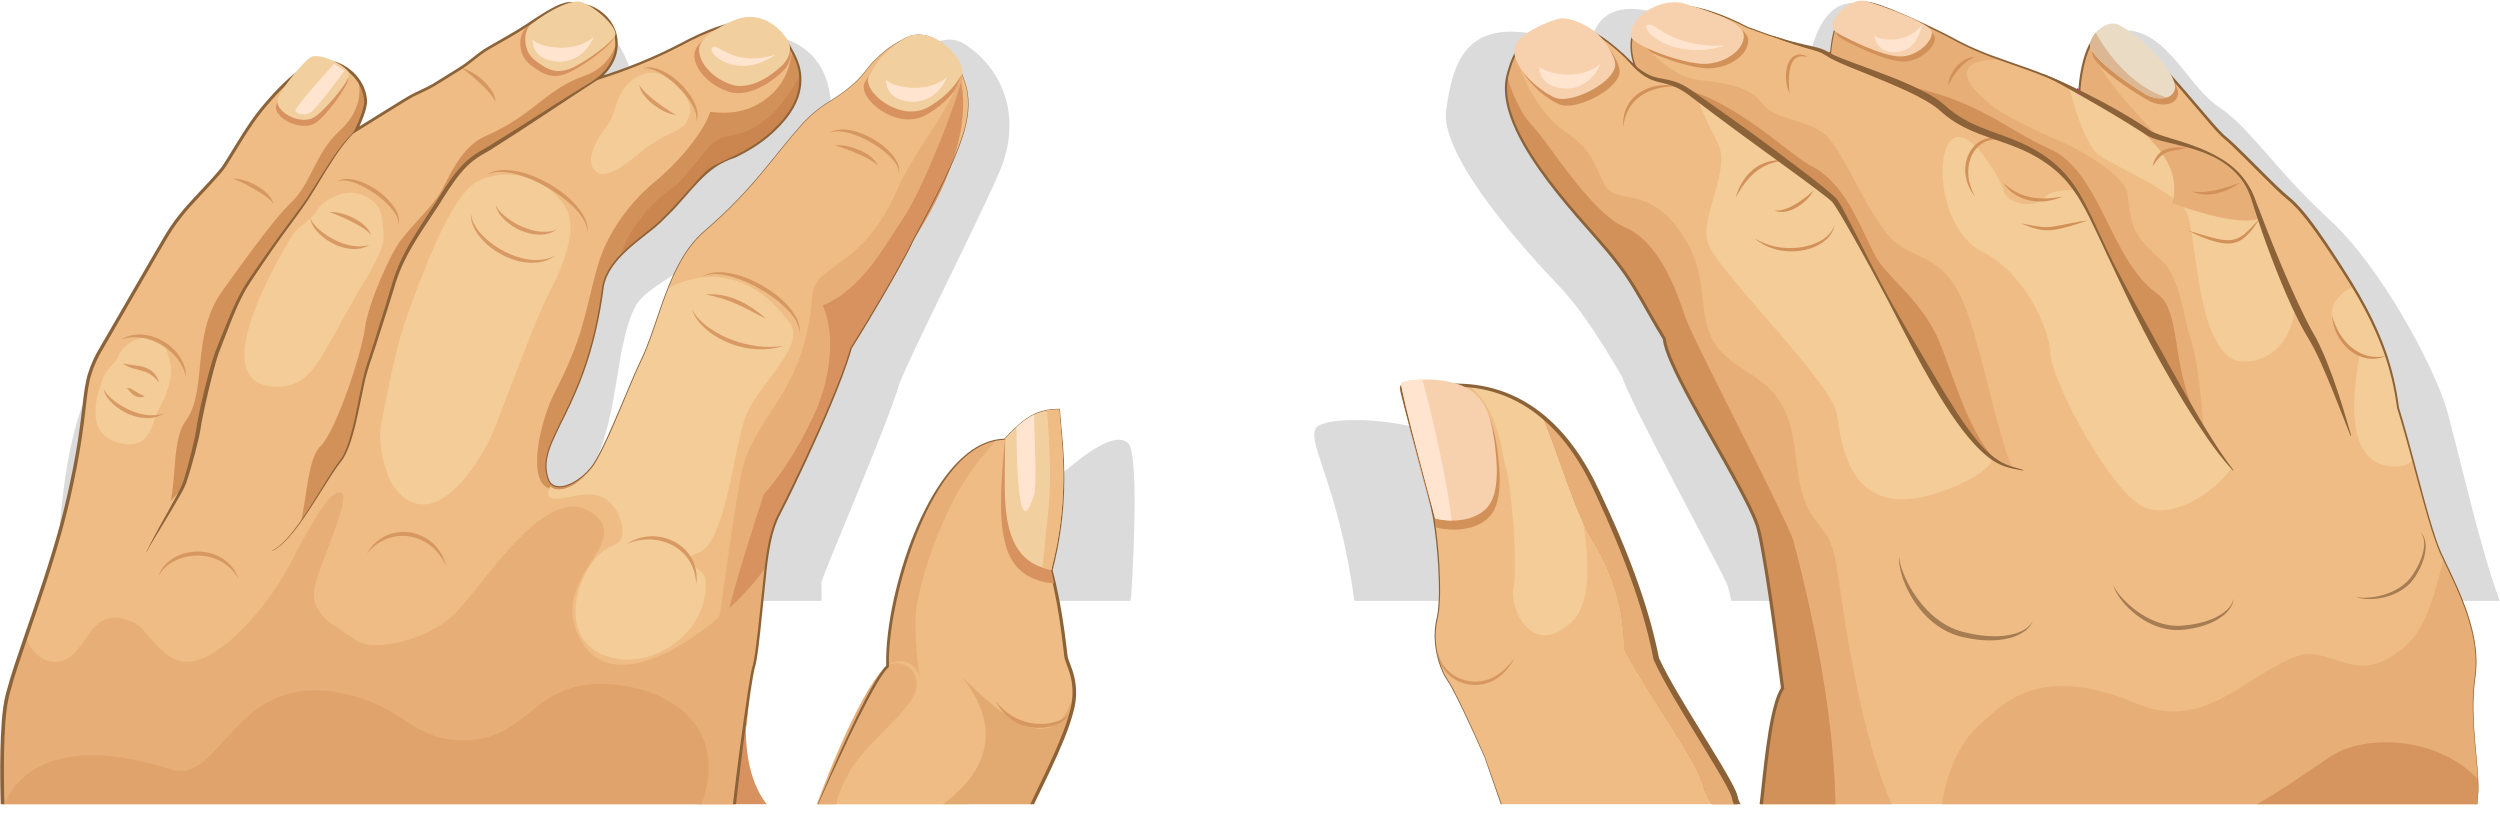 <?xml version="1.0" encoding="utf-8"?><!-- Generator: Adobe Illustrator 15.0.2, SVG Export Plug-In . SVG Version: 6.00 Build 0)  -->
<!DOCTYPE svg PUBLIC "-//W3C//DTD SVG 1.1//EN"
  "http://www.w3.org/Graphics/SVG/1.1/DTD/svg11.dtd">
<svg version="1.1" id="Слой_1" xmlns="http://www.w3.org/2000/svg"
     xmlns:xlink="http://www.w3.org/1999/xlink" x="0px" y="0px" width="741px"
     height="243px" viewBox="0 0 741 243" enable-background="new 0 0 741 243"
     xml:space="preserve">
<g>
	<defs>
		<rect id="SVGID_1_" x="0" y="0.134" width="741" height="238.232"/>
	</defs>
  <clipPath id="SVGID_2_">
		<use xlink:href="#SVGID_1_" overflow="visible"/>
	</clipPath>
  <path opacity="0.28" clip-path="url(#SVGID_2_)" fill="#808080"
        enable-background="new    " d="M334.416,131.419
		c-3.64-3.64-11.984,2.419-19.888,9.133c-7.388,6.276-18.427,8.07-26.262,37.548h46.754l0.273-1.484
		C335.295,176.614,338.055,135.059,334.416,131.419z"/>
  <path opacity="0.28" clip-path="url(#SVGID_2_)" fill="#808080"
        enable-background="new    " d="M243.46,172.6
		c1.5-5,19.5-46.5,23.156-58.966c4.155-10.466,22.344-46.034,29.46-62.321C303.192,35.026,297.46,20.6,285.96,13.1
		s-27.5,18-33.489,25.576c-5.989,7.576-65.011,116.424-71.194,123.26c-6.183,6.836-11.815-10.336-4.808-25.139
		c7.009-14.801,5.991-35.198,11.991-46.198s54-25.5,57.463-51.196c3.464-25.696-13.963-29.304-21.853-29.299
		c-7.888,0.005-41.943,22.592-41.943,22.592s6.833-6.597,3.957-14.003c-9.671-24.908-28.932,0.488-28.932,0.488
		s-1.192-1.082-6.189,0.125c-4.996,1.207-105.003,70.793-115.101,81.34C25.767,111.193,19.96,128.1,17.751,155.639
		c-0.526,6.571-1.73,14.334-3.268,22.461h229.034C243.542,175.479,243.527,173.543,243.46,172.6z"/>
  <path opacity="0.28" clip-path="url(#SVGID_2_)" fill="#808080"
        enable-background="new    " d="M724.96,120.599
		c-3.667-12-19-41.333-34.696-55.703s-23.637-27.297-32.304-32.964s-14-19.333-24.357-22.43s-13.31,10.43-14.396,20.38
		c-10.086-0.717-61.582-29.283-70.164-29.027c-8.251,0.256-11.75,10.411-12.691,17.216c-10.608-3.528-30.059-11.138-47.704-14.846
		s-18.021,11.041-17.926,18.256c-2.905-3.452-2.096-10.215-17.063-11.61C434.357,6.809,430.627,18.6,428.627,32.6
		s25,43.333,33,51.667s14.334,19.333,19.188,27.408c1.521,6.075,28.479,55.591,30.969,61.21c0.396,0.896,0.875,2.74,1.397,5.215
		h227.756C734.736,161.654,727.908,130.248,724.96,120.599z"/>
  <path opacity="0.28" clip-path="url(#SVGID_2_)" fill="#808080"
        enable-background="new    " d="M390.038,126.898
		c-2.755,4.432,6.897,17.449,11.382,51.199h62.715c-5.841-13.428-12.686-27.063-18.008-35.832
		C434.793,123.6,393.127,121.933,390.038,126.898z"/>
  <path clip-path="url(#SVGID_2_)" fill="#EEBC84" d="M514.184,236.316c-0.787-4.334-18.125-29.549-23.245-40.977
		c-1.971-10.242-6.304-26.002-18.123-50.822c-11.82-24.821-28.367-29.942-39.793-30.336c-11.427-0.396-17.729-1.183-17.729,0.789
		c0,1.97,7.88,28.758,9.456,37.426c1.574,8.67,2.757,24.821,1.181,31.125c-1.575,6.304,0.395,14.184,3.153,18.123
		c2.756,3.938,11.03,22.853,11.03,22.853l5.276,15.103h70.246C514.943,238.62,514.398,237.501,514.184,236.316z"/>
  <path clip-path="url(#SVGID_2_)" fill="#EEBC84" d="M734.42,236.316c0.789-9.062-2.758-22.063-0.788-35.854
		c1.969-13.789-6.696-28.761-10.242-36.642c-3.547-7.879-8.274-29.153-12.608-42.943c-1.575-12.213-5.516-23.639-14.972-38.61
		c-9.456-14.971-14.185-20.881-17.729-23.639c-3.546-2.759-15.365-15.366-18.911-18.123c-3.547-2.758-20.882-26.003-31.125-32.307
		c-9.063-1.182-11.18,11.475-11.771,19.009c-15.364-8.272-24.426-8.471-38.117-16.104c-2.176-1.213-13.84-6.943-20.537-9.308
		c-6.696-2.365-9.249-1.528-13.101,5.221c-1.474,2.581-1.969,8.963-1.969,8.963s-11.524-2.955-24.526-7.831
		c-30.336-15.759-37.969,0.641-33.241,11.771C472.964,7.461,467.3,7.805,464.54,7.411c-2.758-0.393-13.788-1.182-17.729,14.973
		c-3.941,16.153,19.698,40.187,28.76,50.824c9.063,10.638,10.245,14.971,17.729,27.185c0.788,9.851,25.609,46.49,27.974,56.734
		s5.517,34.275,7.091,46.883c-3.925,5.887-5.404,27.51-6.471,35.59H734.09C734.22,238.432,734.331,237.323,734.42,236.316z"/>
  <path clip-path="url(#SVGID_2_)" fill="#E7AF77" d="M543.732,164.609c-2.955-12.408-9.16-6.5-11.522-29.844
		c-2.364-23.343-14.479-21.866-22.459-31.025c-7.979-9.159-1.772-20.685-11.523-34.867c-9.751-14.185-19.206-7.979-22.456-13.888
		c-3.251-5.91-3.251-10.047-11.524-15.661c-6.798-4.613-12.986-14.608-14.982-23.6c-0.961,1.814-1.803,4.005-2.45,6.658
		c-3.941,16.153,19.698,40.187,28.76,50.824c9.063,10.638,10.245,14.971,17.729,27.185c0.788,9.851,25.609,46.49,27.974,56.734
		s5.517,34.275,7.091,46.883c-3.925,5.887-5.404,27.51-6.471,35.59h39.313C549.379,213.297,545.737,173.033,543.732,164.609z"/>
  <path clip-path="url(#SVGID_2_)" fill="#E7AF77" d="M734.42,236.316c0.789-9.062-2.758-22.063-0.788-35.854
		c1.825-12.79-5.494-26.594-9.396-34.815c-4.726,20.525-8.891,25.088-16.277,29.451c-11,6.5-18.5-4-27.5-0.5
		c-14.919,5.803-27.468,22.276-47,14c-29.5-12.5-40.019,0.479-46.5,6c-5.87,5.002-10.382,14.855-11.524,25H734.09
		C734.22,238.432,734.331,237.323,734.42,236.316z"/>
  <path clip-path="url(#SVGID_2_)" fill="#EEBC84" d="M241.613,240.3c0,0,16.073-38.007,21.481-42.813
		c-0.801-19.028,12.618-66.697,34.65-67.297c6.009-6.41,9.415-8.813,16.224-8.813c0.401,8.414,3.604,24.835-2.403,47.668
		c3.056,11.691,4.006,22.834,4.407,25.641c0.271,1.9,2.866,5.625,2.408,12.104c-0.605,8.571-9.771,25.696-13.375,33.51
		C289.183,240.3,241.613,240.3,241.613,240.3z"/>
  <path clip-path="url(#SVGID_2_)" fill="#EEBC84" d="M276.215,178.96c-0.301-9.915,3.806-20.028,7.812-28.041
		c5.258-10.515,9.345-16.663,13.027-20.688c-21.62,1.567-34.751,48.43-33.959,67.256c-5.408,4.808-21.766,42.813-21.766,42.813
		s22.429,0,42.194,0c28.992-15.323,5.635-35.227,0.227-41.011C276.952,192.02,276.304,181.914,276.215,178.96z"/>
  <path clip-path="url(#SVGID_2_)" fill="#E7AF77" d="M272.666,200.734c-1.202-5.811-1.561-16.269-1.159-19.471
		c1-7.992,4.528-19.654,10.416-31.648c4.041-8.229,9.646-15.006,13.392-19.16c-15.832,2.971-26.826,30.188-30.708,50.934
		c-0.106,0.579-1.912,15.6-2.01,16.166C263.949,196.053,270.227,193.8,272.666,200.734z"/>
  <path clip-path="url(#SVGID_2_)" fill="#E7AF77" d="M262.631,197.426c-8.984,8.533-21.201,42.783-21.201,42.783s2.738,0,5.942,0
		c0.174,0.175,0.685-6.518,6.209-14.182c6.21-8.611,18.024-16.682,18.093-22.922C271.738,197.128,266.174,195.436,262.631,197.426z"/>
  <path opacity="0.43" clip-path="url(#SVGID_2_)" fill="#D3915A"
        enable-background="new    " d="M318.376,205.372
		c-5.108,18.178-17.802,10.741-33.35-4.881c19.304,23.959-6.348,38.155-8.411,39.957c9.82,0,22.838-0.3,28.239-0.3
		C319.503,213.559,318.376,205.372,318.376,205.372z"/>
  <path clip-path="url(#SVGID_2_)" fill="#EEBC84" d="M284.877,21.28c-2.404-7.813-10.321-13.354-16.674-9.915
		c-5.408,2.93-6.366,4.128-8.714,6.311c-3.435,3.193-3.556,6.158-13.67,12.469c-5.064,3.157-7.35,5.735-11.051,10.132
		c-7.827,9.296-13.034,17.108-26.054,28.323c-10.652,9.177-13.239,26.864-18.627,38.056c-3.906,8.112-9.281,22.826-13.62,30.142
		c-3.73,6.295-12.291,10.295-14.021,5.108c-3.904-11.717,11.417-19.528,16.225-56.482c1.163-8.939,12.09-15.043,16.824-19.529
		c5.708-5.407,10.915-12.106,14.121-15.021c3.305-3.005,11.417-4.607,18.928-11.417c6.405-5.807,9.313-11.416,8.563-17.727
		c-0.41-3.442-2.294-6.436-2.854-7.51c-6.037-11.559-18.026-8.713-32.147-1.202c-12.256,6.519-24.786,10.214-24.786,10.214
		s5.157-3.607,5.408-9.764c0.301-7.36-6.165-11.531-9.614-11.867c-4.202-0.41-3.959-2.875-16.473,5.609
		c-2.896,1.963-6.494,3.972-9.789,5.854c-0.787,0.45-1.575,0.904-2.363,1.365c-2.771,1.618-5.283,4.129-7.978,5.798
		c-1.315,0.816-5.639,3.5-6.91,4.307c-3.307,2.097-5.938,2.849-8.813,4.607c-6.71,4.106-15.224,9.412-15.224,9.412
		s3.184-6.418,2.806-9.163c-1.202-8.712-10.016-12.165-14.021-11.065c-4.761,1.311-10.431,6.386-16.773,14.071
		c-4.804,5.815-10.095,15.746-11.868,17.876c-6.1,7.318-11.591,11.6-16.374,19.678c-6.76,11.417-11.665,20.262-18.777,32.298
		c-7.811,13.218-3.004,13.97-10.515,46.417c-5.328,23.019-16.524,49.423-18.327,59.637c-1.751,9.925-0.901,31.849-0.901,31.849
		l216.716-0.303c0.603-6.009,4.707-38.757,5.909-42.361c1.201-3.604,3.004-26.137,3.905-32.146
		c0.901-6.008,1.803-9.614,3.906-13.521c2.103-3.905,17.124-34.549,21.029-48.67c7.212-11.416,16.523-27.64,18.327-31.847
		c13.67-25.536,17.274-34.399,16.225-43.412C286.529,25.319,285.167,22.223,284.877,21.28z"/>
  <path clip-path="url(#SVGID_2_)" fill="#D79260" d="M256.357,24.394c-2.595,4.587,9.587,14.689,18.262,9.606
		c6.345-3.664,8.546-7.499,9.949-9.519c2.771-3.981-9.138-17.124-17.912-11.164C261.339,16.929,258.991,19.742,256.357,24.394z"/>
  <path clip-path="url(#SVGID_2_)" fill="#E7AF77" d="M223.438,197.486c1.201-3.604,3.004-26.139,3.905-32.146
		s1.803-9.613,3.906-13.52c2.103-3.906,17.124-34.55,21.029-48.671c7.212-11.416,16.523-27.64,18.327-31.847
		c14.194-21.937,15.303-36.482,14.785-42.979c-0.165-2.08-0.212-4.748-0.375-6.208c-3.969,11.126-14.322,23.208-19.218,34.364
		c-10.415,23.736-24.345,21.517-25.036,31.048c-2.203,30.345-18.227,35.551-21.431,54.78c-3.273,19.641-4.207,27.739-5.608,37.555
		c-1.402,9.813-4.207,2.002-3.807,12.416c0.271,7.012,0.539,17.098,0.687,22.949l10.73-0.016
		C221.935,209.204,222.235,201.091,223.438,197.486z"/>
  <path clip-path="url(#SVGID_2_)" fill="#D79260" d="M284.727,24.434c-0.9,5.108-11.116,31.546-16.824,39.958
		c-5.708,8.414-12.317,21.332-24.034,26.14c3.904,8.712,2.383,22.157-3.006,33.347c-3.904,8.112-8.713,16.225-14.421,22.533
		c-2.402,6.91-9.013,27.939-11.115,37.254c-2.104,9.313-8.813,56.684-8.813,56.684h22.532c-12.618-12.317-6.811-39.259-5.607-42.863
		c1.201-3.604,3.004-26.137,3.905-32.146c0.901-6.008,1.803-9.614,3.906-13.521c2.103-3.905,17.124-34.549,21.029-48.67
		c7.211-11.416,16.523-27.64,18.327-31.847C290.435,40.658,284.727,24.434,284.727,24.434z"/>
  <path clip-path="url(#SVGID_2_)" fill="#D79260" d="M215.861,27.147c2.714,0.951,8.295,1.016,15.64-5.544
		c3.189-2.854,3.577-6.202,2.072-8.505c-3.03-4.646-8.936-8.768-15.796-6.389c-3.216,1.111-11.789,5.238-11.968,9.348
		C205.65,19.701,209.063,24.764,215.861,27.147z"/>
  <path clip-path="url(#SVGID_2_)" fill="#F3CC97" d="M176.96,51.099c3.554,2.558,11.785-5.241,14.181-6.986
		c8.862-6.459,11.867-4.656,13.369-10.516c1.149-4.482-7.057-14.312-14.121-11.565c-5.407,2.104-7.06,6.459-8.262,10.664
		c-1.155,4.046-2.32,4.329-4.356,7.662C176.118,43.061,173.204,48.394,176.96,51.099z"/>
  <path clip-path="url(#SVGID_2_)" fill="#D79260" d="M155.938,8.273c-2.23,1.76-2.734,7.821,1.216,10.908
		c4.36,3.408,7.15,4.341,11.803,2.163c4.204-1.971,11.427-7.348,12.713-9.653s-6.394-9.219-10.332-10.382
		C168.438,0.454,161.956,3.53,155.938,8.273z"/>
  <path clip-path="url(#SVGID_2_)" fill="#D79260" d="M92.352,18.283c-1.891,0.908-11.089,11.103-10.569,13.842
		c0.642,3.384,6.888,6.307,10.891,4.769c3.253-1.249,10.59-11.507,10.59-13.661C103.262,21.179,95.555,16.745,92.352,18.283z"/>
  <path clip-path="url(#SVGID_2_)" fill="#E7AF77" d="M172.663,190.577c-12.019-19.229,17.024-30.045,2.003-39.058
		c-14.018-8.41-33.198,25.133-41.461,31.846c-9.614,7.812-23.839,9.31-27.439,6.609c-6.409-4.807-14.221-7.211-12.418-16.424
		c1.086-5.548,10.815-26.037,7.813-27.441c-4.147-1.936-12.619,16.826-16.824,24.037c-6.219,10.66-17.827,24.033-27.04,25.838
		c-8.651,1.69-13.22-9.215-17.227-11.219c-12.292-6.146-13.618,6.01-19.428,10.017c-5.475,3.774-11.729-0.603-12.862-6.175
		c-2.903,8.457-5.325,15.509-6.064,19.693c-1.751,9.924-0.901,31.848-0.901,31.848l216.716-0.301
		c0.603-6.01,4.707-38.758,5.909-42.361c1.064-3.192,2.6-21.219,3.563-29.479C217.729,182.105,184.54,209.579,172.663,190.577z"/>
  <path opacity="0.37" clip-path="url(#SVGID_2_)" fill="#D3915A"
        enable-background="new    " d="M180.876,202.794
		c-22.834-1.603-23.985,16.384-43.063,16.625c-15.822,0.2-17.007-9.683-35.853-13.819c-32.849-7.211-36.053,27.239-51.275,22.433
		C6.064,213.939,0.813,240.148,0.813,240.148l206.562-0.287C216.844,216.383,199.661,204.111,180.876,202.794z"/>
  <path clip-path="url(#SVGID_2_)" fill="#D3915A" d="M228.244,28.34c-4.356,3.756-9.766,5.857-17.728,4.808
		c-1.802,5.708-9.163,14.87-16.975,21.18c-2.69,2.174-12.769,11.418-16.523,24.937c-3.755,13.52-3.906,20.28-12.618,37.104
		c-3.711,7.164-7.666,22.688-3.306,27.339c2.051,2.188,7.952,2.487,12.281-3.131c-4.122,3.831-9.585,5.358-10.93,1.328
		c-3.904-11.718,11.417-19.528,16.225-56.482c1.163-8.939,12.09-15.043,16.824-19.529c5.708-5.407,10.915-12.106,14.121-15.021
		c3.305-3.005,11.417-4.607,18.928-11.417c6.405-5.807,9.313-11.416,8.563-17.727c-0.329-2.767-1.603-5.227-2.385-6.65
		C234.344,19.083,232.94,24.292,228.244,28.34z"/>
  <path clip-path="url(#SVGID_2_)" fill="#CB854F" d="M228.244,34.349c-8.714,7.66-12.469,4.355-16.824,7.961
		c-2.702,2.236-8.863,11.267-11.718,13.07c-2.793,1.763-13.045,10.291-15.736,20.37c3.824-4.009,8.744-7.216,11.53-9.856
		c5.708-5.407,10.915-12.106,14.121-15.021c3.305-3.005,11.417-4.607,18.928-11.417c6.313-5.724,9.222-11.258,8.585-17.458
		C235.546,25.709,231.669,31.337,228.244,34.349z"/>
  <path clip-path="url(#SVGID_2_)" fill="#D3915A" d="M100.558,38.856c-6.81,6.108-8.611,15.924-14.12,21.03
		c-5.507,5.107-16.633,20.949-20.528,26.339c-9.414,13.019-4.307,29.644-10.816,38.457c-3.946,5.342-2.815,15.957-4.479,23.737
		c1.847-1.896,3.505-3.749,3.979-5.012c1.07-2.853,3.774-12.983,4.206-16.224c0.601-4.507,4.105-19.528,6.009-24.036
		c1.903-4.507,5.055-13.739,8.713-19.228c10.816-16.224,15.021-20.83,18.026-25.537s6.71-11.217,10.015-15.323
		c1.223-1.519,2.676-3.145,4.081-4.658c0.457-0.947,3.074-6.505,2.729-9.012c-0.306-2.204-1.1-4.069-2.178-5.613
		C107.52,29.607,104.951,34.917,100.558,38.856z"/>
  <path clip-path="url(#SVGID_2_)" fill="#F3CC97" d="M93.722,62.65c1.903-3.345,8.719-7.347,14.329-4.62
		c5.609,2.727,5.193,6.558,5.667,11.541c0.416,4.378-4.53,11.805-7.249,16.462c-12.009,20.566-13.886,29.015-25.009,28.566
		c-19.375-0.78-2.74-31.744,5.293-45.082C87.997,67.45,92.283,65.175,93.722,62.65z"/>
  <path clip-path="url(#SVGID_2_)" fill="#F3CC97" d="M35.173,105.379c1.002-2.662,5.514-6.38,9.93-5.04
		c4.415,1.338,4.558,4.184,5.482,7.771c0.813,3.147-1.277,9.476-3.38,12.866c-2.245,3.622-2.103,11.842-10.245,10.622
		c-10-1.5-10.395-9.71-6.079-20.39C31.55,109.554,34.416,107.393,35.173,105.379z"/>
  <path clip-path="url(#SVGID_2_)" fill="#F3CC97" d="M140.96,54.099c5.739-3.493,18.534-4.449,26.5,7
		c4.667,6.708-1.972,20.425-3.833,24c-4.167,8-6.667,15-16.667,41c-3.454,8.979-13.232,24.725-22.667,23.332
		c-10.166-1.5-12.514-17.818-11.333-23.832c5-25.5,6-28,12-43.5C131.906,64.155,137.126,56.432,140.96,54.099z"/>
  <path clip-path="url(#SVGID_2_)" fill="#F3CC97" d="M166.453,147.713c6.209-1.001,12.019-3.204,16.225,3.605
		c0.399,0.646,4.69,8.684-1.401,10.615c-8.212,2.604-17.426,24.635-3.605,31.646s33.049-5.811,31.446-22.032
		c-0.304-3.067-8.813-5.407-2.004-7.81c8.132-2.869,10.415-32.047,14.222-41.061c3.806-9.012,17.626-20.429,12.817-26.84
		c-13.421-18.896-30.104-13.971-36.063-10.343c-3.098,7.615-5.227,15.777-8.201,21.959c-3.905,8.112-9.281,22.826-13.619,30.144
		c-3.293,5.553-10.341,9.313-13.141,6.555C162.119,146.048,161.668,148.484,166.453,147.713z"/>
  <path clip-path="url(#SVGID_2_)" fill="#D3915A" d="M173.064,22.532c-11.417,4.007-14.821,11.616-29.243,17.826
		c-7.165,3.085-10.815,12.418-13.22,16.624s-7.811,9.013-11.815,14.222c-2.896,3.764-9.614,18.425-10.615,26.037
		c-1.002,7.611-8.613,30.644-13.22,35.049c-3.729,3.567-4.048,15.524-5.73,22.188c4.476-6.326,8.737-14.139,11.489-17.53
		c4.506-5.56,5.814-21.055,8.261-28.391c3.005-9.013,6.05-18.766,7.512-23.734c3.004-10.215,7.812-15.923,14.571-26.739
		c7.224-11.559,9.914-11.566,15.923-15.322c4.536-2.835,20.815-13.498,30.449-19.56c-0.063,0.021-0.105,0.03-0.105,0.03
		s5.157-3.607,5.408-9.764c0.007-0.173-0.007-0.338-0.007-0.508C181.461,16.308,179.021,20.441,173.064,22.532z"/>
  <path opacity="0.85" clip-path="url(#SVGID_2_)" fill="#D3915A"
        enable-background="new    " d="M317.146,211.57
		c-1.191,1.804-3.206,3.007-5.303,3.611c-2.114,0.625-4.376,0.698-6.548,0.314c-2.168-0.406-4.258-1.286-6.009-2.615
		c-1.769-1.304-3.165-3.053-4.099-4.973c1.331,1.672,2.888,3.104,4.63,4.201c1.745,1.092,3.683,1.846,5.693,2.203
		c2.007,0.381,4.09,0.364,6.103-0.037C313.612,213.848,315.599,213.059,317.146,211.57z"/>
  <g opacity="0.85" clip-path="url(#SVGID_2_)">
		<path fill="#D3915A" d="M55.092,111.864c-0.364-2.125-1.339-4.023-2.607-5.646c-1.288-1.614-2.881-2.975-4.658-4.011
			c-1.77-1.054-3.732-1.784-5.771-2.105c-2.035-0.304-4.167-0.19-6.192,0.545c1.818-1.163,4.093-1.648,6.296-1.476
			c2.215,0.146,4.365,0.888,6.275,2.001c1.898,1.133,3.586,2.649,4.807,4.499C54.474,107.499,55.2,109.706,55.092,111.864z"/>
    <path fill="#D3915A" d="M190.514,20.287c0.97-0.399,2.083-0.369,3.125-0.195c1.047,0.2,2.053,0.575,2.999,1.048
			c1.901,0.941,3.585,2.246,5.097,3.707c1.489,1.484,2.822,3.144,3.805,5.024c0.49,0.937,0.889,1.937,1.099,2.984
			c0.181,1.035,0.208,2.189-0.319,3.109c0.264-1.009,0.101-2.026-0.25-2.957c-0.326-0.939-0.81-1.822-1.342-2.668
			c-1.087-1.684-2.394-3.231-3.833-4.637c-1.43-1.413-3-2.693-4.705-3.745c-0.856-0.515-1.749-0.979-2.694-1.3
			C192.552,20.311,191.544,20.156,190.514,20.287z"/>
    <path fill="#D3915A" d="M245.923,39.403c0.899-0.665,2.056-0.927,3.177-1.019c1.134-0.068,2.271,0.054,3.371,0.291
			c2.211,0.469,4.296,1.369,6.245,2.473c1.933,1.132,3.753,2.487,5.271,4.162c0.759,0.833,1.438,1.754,1.938,2.776
			c0.468,1.018,0.81,2.196,0.52,3.288c0.011-1.112-0.427-2.124-1.031-2.997c-0.586-0.889-1.319-1.677-2.097-2.413
			c-1.569-1.454-3.336-2.707-5.201-3.776c-1.857-1.08-3.825-1.982-5.873-2.608c-1.026-0.301-2.076-0.537-3.143-0.609
			C248.033,38.869,246.948,38.982,245.923,39.403z"/>
    <path fill="#D3915A" d="M69.112,52.978c1.234-0.096,2.459,0.212,3.616,0.583c1.167,0.375,2.278,0.896,3.348,1.494
			c1.057,0.62,2.073,1.325,2.966,2.188c0.878,0.849,1.71,1.88,1.987,3.092c-0.729-0.977-1.646-1.686-2.589-2.372
			c-0.954-0.667-1.941-1.292-2.964-1.865c-1.01-0.594-2.053-1.139-3.104-1.675C71.313,53.904,70.263,53.375,69.112,52.978z"/>
    <path fill="#D3915A" d="M247.491,43.169c1.215-0.236,2.467-0.07,3.658,0.163c1.202,0.241,2.365,0.631,3.495,1.104
			c1.121,0.495,2.213,1.077,3.197,1.833c0.97,0.743,1.915,1.671,2.329,2.846c-0.835-0.89-1.828-1.487-2.843-2.063
			c-1.024-0.551-2.078-1.06-3.158-1.513c-1.072-0.474-2.17-0.896-3.275-1.308C249.783,43.838,248.679,43.432,247.491,43.169z"/>
    <path fill="#D3915A" d="M200.372,34.044c-1.236-0.065-2.41-0.531-3.511-1.05c-1.105-0.525-2.14-1.188-3.12-1.922
			c-0.968-0.75-1.884-1.582-2.654-2.556c-0.76-0.956-1.45-2.086-1.567-3.326c0.595,1.064,1.411,1.888,2.256,2.689
			c0.859,0.787,1.759,1.537,2.695,2.239c0.924,0.721,1.887,1.396,2.857,2.064C198.313,32.837,199.284,33.5,200.372,34.044z"/>
    <path fill="#D3915A" d="M30.706,115.167c0.327,0.831,0.849,1.532,1.453,2.148c0.591,0.629,1.252,1.186,1.936,1.706
			c1.382,1.024,2.875,1.9,4.449,2.575c1.565,0.69,3.219,1.179,4.91,1.398c1.688,0.199,3.436,0.115,5.128-0.469
			c-1.482,1.011-3.362,1.465-5.193,1.402c-1.844-0.035-3.646-0.516-5.323-1.232c-1.669-0.739-3.229-1.719-4.568-2.958
			C32.192,118.516,30.93,116.986,30.706,115.167z"/>
    <path fill="#D3915A" d="M37.616,115.016c0.543-0.046,1.098,0.157,1.546,0.39c0.466,0.229,0.854,0.521,1.234,0.757
			c0.37,0.255,0.732,0.463,1.129,0.664c0.4,0.198,0.841,0.363,1.349,0.594c-0.479,0.27-1.033,0.37-1.589,0.314
			c-0.561-0.046-1.096-0.281-1.548-0.568c-0.443-0.308-0.813-0.652-1.138-1.015C38.262,115.79,37.987,115.443,37.616,115.016z"/>
    <path fill="#D3915A" d="M36.415,107.656c2.04,0.626,4.071,0.515,6.222,1.148c1.051,0.322,2.112,0.85,2.908,1.671
			c0.81,0.803,1.321,1.836,1.535,2.89c-0.671-0.848-1.347-1.615-2.147-2.18c-0.797-0.564-1.684-0.954-2.644-1.231
			c-0.953-0.302-1.979-0.496-3.002-0.811C38.269,108.837,37.204,108.413,36.415,107.656z"/>
    <path fill="#D3915A" d="M99.967,53.738c0.892-0.553,1.996-0.704,3.052-0.703c1.065,0.029,2.118,0.233,3.129,0.547
			c2.029,0.618,3.903,1.633,5.633,2.827c1.712,1.222,3.297,2.643,4.571,4.338c0.637,0.845,1.191,1.765,1.57,2.767
			c0.347,0.993,0.562,2.127,0.19,3.119c0.095-1.037-0.232-2.016-0.729-2.877c-0.476-0.874-1.096-1.666-1.759-2.415
			c-1.347-1.483-2.89-2.798-4.536-3.949c-1.641-1.162-3.398-2.171-5.252-2.929c-0.932-0.369-1.887-0.683-2.872-0.843
			C101.981,53.43,100.962,53.44,99.967,53.738z"/>
    <path fill="#D3915A" d="M136.903,20.257c1.225,0.189,2.347,0.769,3.39,1.395c1.05,0.633,2.012,1.393,2.915,2.219
			c0.888,0.843,1.718,1.762,2.389,2.806c0.661,1.028,1.236,2.222,1.23,3.468c-0.487-1.12-1.219-2.02-1.979-2.901
			c-0.776-0.868-1.596-1.703-2.459-2.494c-0.849-0.81-1.739-1.577-2.64-2.338C138.834,21.662,137.933,20.907,136.903,20.257z"/>
    <path fill="#D3915A" d="M97.663,62.904c1.228-0.161,2.467,0.08,3.643,0.391c1.186,0.313,2.322,0.771,3.421,1.314
			c1.088,0.561,2.143,1.21,3.078,2.024c0.922,0.802,1.809,1.788,2.15,2.984c-0.779-0.938-1.733-1.599-2.711-2.231
			c-0.988-0.615-2.01-1.188-3.061-1.706c-1.04-0.539-2.109-1.026-3.188-1.506C99.91,63.711,98.833,63.24,97.663,62.904z"/>
    <path fill="#D3915A" d="M91.96,64.559c0.295,0.843,0.789,1.562,1.37,2.202c0.566,0.649,1.207,1.232,1.87,1.777
			c1.342,1.077,2.801,2.009,4.349,2.741c1.539,0.749,3.172,1.304,4.853,1.585c1.683,0.261,3.431,0.243,5.144-0.274
			c-1.521,0.951-3.415,1.335-5.242,1.205c-1.841-0.104-3.626-0.653-5.273-1.433c-1.639-0.804-3.162-1.842-4.453-3.13
			C93.319,67.962,92.115,66.386,91.96,64.559z"/>
    <path fill="#D3915A" d="M144.421,51.731c1.328-0.905,2.979-1.251,4.587-1.342c1.621-0.058,3.236,0.157,4.813,0.499
			c3.159,0.697,6.142,2.006,8.937,3.592c2.771,1.623,5.396,3.551,7.59,5.93c1.087,1.19,2.086,2.48,2.838,3.924
			c0.706,1.437,1.219,3.1,0.863,4.681c0.075-1.601-0.534-3.098-1.377-4.392c-0.818-1.318-1.856-2.495-2.984-3.567
			c-2.266-2.141-4.82-3.978-7.528-5.534c-2.703-1.567-5.573-2.861-8.563-3.742c-1.494-0.437-3.033-0.739-4.587-0.805
			C147.457,50.874,145.874,51.07,144.421,51.731z"/>
    <path fill="#D3915A" d="M146.976,60.789c0.327,0.83,0.849,1.53,1.454,2.147c0.591,0.628,1.25,1.186,1.935,1.706
			c1.382,1.024,2.877,1.899,4.449,2.575c1.566,0.69,3.22,1.181,4.91,1.397c1.689,0.199,3.437,0.115,5.129-0.466
			c-1.482,1.008-3.363,1.462-5.193,1.401c-1.844-0.035-3.647-0.517-5.323-1.232c-1.668-0.741-3.23-1.722-4.57-2.959
			C148.462,64.137,147.2,62.606,146.976,60.789z"/>
    <path fill="#D3915A" d="M139.615,63.492c0.142,1.322,0.632,2.55,1.323,3.639c0.666,1.104,1.499,2.105,2.423,3.005
			c1.854,1.795,3.983,3.308,6.287,4.466c2.291,1.18,4.767,2.009,7.314,2.346c2.542,0.326,5.2,0.039,7.588-1.138
			c-1.058,0.811-2.318,1.349-3.625,1.706c-1.316,0.32-2.688,0.417-4.044,0.354c-2.725-0.135-5.364-0.984-7.779-2.197
			c-2.4-1.24-4.624-2.862-6.41-4.905c-0.887-1.023-1.678-2.137-2.271-3.358C139.874,66.175,139.483,64.826,139.615,63.492z"/>
    <path fill="#D3915A" d="M208.114,81.992c1.289-0.883,2.898-1.221,4.464-1.312c1.576-0.057,3.149,0.149,4.686,0.48
			c3.077,0.677,5.979,1.95,8.699,3.492c2.7,1.582,5.252,3.458,7.387,5.775c1.057,1.161,2.028,2.417,2.759,3.822
			c0.687,1.401,1.184,3.021,0.833,4.559c0.07-1.557-0.523-3.013-1.346-4.27c-0.797-1.279-1.809-2.424-2.906-3.465
			c-2.206-2.08-4.69-3.867-7.326-5.38c-2.628-1.525-5.419-2.782-8.325-3.642c-1.453-0.427-2.949-0.724-4.46-0.787
			C211.067,81.164,209.529,81.353,208.114,81.992z"/>
    <path fill="#D3915A" d="M227.136,94.477c-3.021-1.349-5.788-3.063-8.729-4.339c-2.925-1.331-5.982-2.229-9.228-2.828
			c1.642-0.166,3.32-0.096,4.957,0.224c1.641,0.304,3.234,0.839,4.757,1.507C221.944,90.41,224.638,92.343,227.136,94.477z"/>
    <path fill="#D3915A" d="M205.11,91.733c0.621,1.146,1.398,2.172,2.311,3.067c0.881,0.922,1.865,1.736,2.908,2.463
			c2.087,1.45,4.354,2.636,6.737,3.515c2.374,0.903,4.862,1.491,7.392,1.815c2.531,0.312,5.109,0.278,7.691-0.045
			c-1.235,0.414-2.525,0.661-3.827,0.843c-1.305,0.141-2.625,0.18-3.942,0.123c-2.64-0.113-5.253-0.697-7.734-1.612
			c-2.47-0.942-4.832-2.214-6.874-3.905C207.749,96.324,205.903,94.249,205.11,91.733z"/>
    <path fill="#D3915A" d="M185.835,161.182c2.018-1.349,4.458-2.14,6.95-2.223c2.489-0.104,5.021,0.477,7.239,1.674
			c2.208,1.206,4.095,3.057,5.216,5.313c1.152,2.238,1.475,4.815,1.116,7.207c-0.111-2.42-0.745-4.764-1.938-6.756
			c-1.196-1.989-2.936-3.615-4.967-4.709C195.378,159.459,190.299,159.313,185.835,161.182z"/>
    <path fill="#D3915A" d="M108.796,164.02c1.205-2.176,3.095-4.056,5.434-5.149c2.322-1.123,5.02-1.458,7.573-1.015
			c2.553,0.453,4.965,1.67,6.805,3.469c1.862,1.777,3.103,4.121,3.631,6.551c-0.979-2.289-2.428-4.313-4.26-5.854
			c-1.836-1.535-4.05-2.586-6.384-2.983c-2.328-0.425-4.769-0.179-6.991,0.688C112.379,160.602,110.389,162.105,108.796,164.02z"/>
    <path fill="#D3915A" d="M46.999,170.736c0.71-2.365,2.576-4.338,4.784-5.529c2.21-1.227,4.763-1.784,7.29-1.723
			c2.525,0.082,5.062,0.818,7.15,2.252c2.109,1.406,3.677,3.509,4.52,5.799c-1.27-2.092-2.987-3.829-5.02-5.004
			c-2.032-1.17-4.353-1.788-6.687-1.848c-2.336-0.078-4.696,0.383-6.832,1.356C50.087,167.025,48.149,168.563,46.999,170.736z"/>
	</g>
  <path clip-path="url(#SVGID_2_)" fill="#F3CC97" d="M692.487,88.941c-4.781,6.493,4.087,16.032,7.041,15.504
		c-1.595,8.971-6.244,34.948,11.377,33.776c1.822-0.121,3.234-0.734,4.312-1.728c-1.482-5.521-2.98-10.99-4.436-15.615
		c-1.478-11.452-5.034-22.213-13.27-35.854C695.728,85.607,694,86.886,692.487,88.941z"/>
  <path clip-path="url(#SVGID_2_)" fill="#F3CC97" d="M636.712,39.325c-7.44-5.006-16.842-10.143-23.483-13.558
		c2.177,8.042,5.337,17.9,9.072,20.354c5.797,3.809,22.451,10.797,25.723,16.751c3.271,5.953,2.821,44.419,17.052,44.312
		c9.503-0.071,14.56-7.734,15.229-16.63c-4.016-8.616-8.581-20.201-12.467-31.58C662.321,42.821,641.982,42.871,636.712,39.325z"/>
  <path clip-path="url(#SVGID_2_)" fill="#F3CC97" d="M615.137,56.337c-3.572-0.001-7.233,0.13-8.938,2.077
		c-2.97,3.394-11.03,2.546-12.304-1.909s-10.821-20.154-15.7-14.851c-4.879,5.303-2.758,26.942,9.547,33.095
		c12.306,6.151,19.729,22.699,19.942,29.912c0.212,7.214,15.273,36.7,25.881,44.55c8.411,6.225,22.545-2.754,27.832-10.441
		c-11.513-13.584-31.324-52.161-37.145-64.579C620.785,66.795,618.329,61.068,615.137,56.337z"/>
  <path clip-path="url(#SVGID_2_)" fill="#F3CC97" d="M575.646,116.94c-13.396-22.063-29.154-54.37-31.913-57.522
		c-2.604-2.977-31.853-23.932-40.787-30.505c1.381,3.667,3.339,7.975,6.032,13.077c4.573,8.663-5.728,22.275-2.545,30.55
		c3.182,8.273,36.487,40.945,37.973,50.065c1.486,9.123,3.606,33.52,32.246,22.699c8.673-3.275,12.75-6.357,14.096-9.363
		C587.082,133.313,582.425,128.104,575.646,116.94z"/>
  <path clip-path="url(#SVGID_2_)" fill="#D3915A" d="M450.361,15.765c-1.586,5.681,7.239,13.297,11.967,15.217
		c4.855,1.972,18.321-4.875,17.73-10.194c-0.236-2.116-2.513-6.204-5.171-8.717c-2.66-2.512-8.126-5.023-11.081-4.58
		C460.851,7.934,451.423,11.962,450.361,15.765z"/>
  <path clip-path="url(#SVGID_2_)" fill="#E7AF77" d="M575.646,31.937c9.604,8.767,20.007,7.816,31.026,15.66
		c8.717,6.206,11.672,13.987,17.581,26.595c4.583,9.779,17.845,35.784,28.896,53.031c-0.472-7.563-1.8-22-4.52-28.8
		c-0.491-1.228-2.659-16.548-7.389-20.685c-9.593-8.395-9.455-10.934-10.637-20.389c-0.661-5.277-14.063-12.603-15.366-13.297
		c-4.432-2.363-18.602-7.766-25.116-13.002c-12.911-10.375-6.213-13.733,3.108-13.306c-4.75-1.681-9.532-3.55-15.075-6.64
		c-2.176-1.213-13.84-6.943-20.537-9.308c-6.696-2.365-9.249-1.528-13.101,5.221c-1.475,2.581-1.969,8.963-1.969,8.963
		s-0.644-0.165-1.782-0.478c0.419,0.214,0.854,0.466,1.339,0.772C546.627,19.153,568.75,25.644,575.646,31.937z"/>
  <path clip-path="url(#SVGID_2_)" fill="#D3915A" d="M545.323,11.163c2.955,1.773,13.297,6.951,18.616,7.092
		c5.613,0.147,10.489-5.17,9.456-7.683c-1.035-2.512-18.082-8.71-20.39-8.864C548.573,1.413,541.187,8.681,545.323,11.163z"/>
  <path clip-path="url(#SVGID_2_)" fill="#E7AF77" d="M643.903,60.304c8.33,2.956,21.029,6.623,25.937,4.379
		c-0.683-1.899-1.353-3.807-2.001-5.709c-5.518-16.153-25.855-16.104-31.126-19.649c-1.563-1.052-3.214-2.108-4.906-3.155
		C638.033,41.822,646.71,48.839,643.903,60.304z"/>
  <path clip-path="url(#SVGID_2_)" fill="#E7AF77" d="M639.736,40.655c-7.525-8.369-19.263-19.748-19.688-28.27
		c-2.54,4.117-3.425,10.365-3.774,14.822c-2.458-1.321-4.741-2.424-6.922-3.397c6.358,3.142,18.309,9.424,27.359,15.514
		C637.448,39.821,638.489,40.246,639.736,40.655z"/>
  <path clip-path="url(#SVGID_2_)" fill="#D3915A" d="M648.335,68.283l5.95,1.766c1.975,0.548,3.971,1.104,5.943,1.139
		c1.981,0.096,3.81-0.724,5.317-2.073c1.517-1.332,2.876-2.913,4.292-4.431c-1.11,1.755-2.256,3.498-3.764,5.004
		c-0.747,0.755-1.628,1.422-2.638,1.881c-1.014,0.452-2.14,0.635-3.224,0.619c-2.183-0.065-4.213-0.694-6.17-1.399
		C652.084,70.077,650.193,69.214,648.335,68.283z"/>
  <path clip-path="url(#SVGID_2_)" fill="#D3915A" d="M691.181,93.399c0.504,1.841,1.214,3.591,2.14,5.2
		c0.936,1.6,2.098,3.061,3.499,4.238c1.388,1.19,3.021,2.088,4.786,2.574c1.768,0.474,3.668,0.522,5.532,0.103
		c-1.737,0.793-3.771,1.041-5.706,0.658c-1.943-0.362-3.757-1.305-5.259-2.573c-1.496-1.283-2.703-2.88-3.539-4.637
		C691.78,97.211,691.303,95.303,691.181,93.399z"/>
  <path clip-path="url(#SVGID_2_)" fill="#D3915A" d="M663.995,54.098c-1.999,1.493-4.301,2.578-6.756,3.18
		c-1.229,0.282-2.502,0.441-3.771,0.375c-1.268-0.056-2.534-0.333-3.654-0.895c2.473,0.342,4.854,0.108,7.197-0.453
		C659.36,55.761,661.631,54.892,663.995,54.098z"/>
  <path clip-path="url(#SVGID_2_)" fill="#D3915A" d="M648.335,43.756c-1.028,0.33-2.09,0.517-3.125,0.698
		c-1.031,0.192-2.054,0.356-2.959,0.73c-0.917,0.346-1.705,0.928-2.39,1.67c-0.688,0.742-1.262,1.623-1.869,2.516
		c0.226-1.055,0.62-2.083,1.26-3.002c0.619-0.928,1.563-1.695,2.63-2.112c1.07-0.415,2.177-0.536,3.246-0.575
		C646.201,43.644,647.258,43.675,648.335,43.756z"/>
  <path clip-path="url(#SVGID_2_)" fill="#D3915A" d="M611.399,58.236c-2.953,1.353-6.379,1.845-9.66,1.206
		c-1.634-0.331-3.222-0.946-4.608-1.868c-1.397-0.904-2.576-2.111-3.46-3.476c2.36,2.236,5.182,3.78,8.265,4.363
		C605.012,59.085,608.212,58.833,611.399,58.236z"/>
  <path clip-path="url(#SVGID_2_)" fill="#D3915A" d="M618.785,65.328c-1.594,0.587-3.197,1.123-4.823,1.589
		c-1.624,0.474-3.263,0.906-4.968,1.182c-0.854,0.121-1.729,0.197-2.605,0.162c-0.877-0.046-1.744-0.173-2.577-0.386
		c-1.671-0.407-3.25-1.017-4.822-1.661l4.976,0.896c1.642,0.266,3.251,0.277,4.883,0.001c1.633-0.243,3.273-0.631,4.931-0.948
		C615.431,65.824,617.101,65.54,618.785,65.328z"/>
  <path clip-path="url(#SVGID_2_)" fill="#D3915A" d="M594.261,41.689c-2.032-0.57-4.207-0.512-6.004,0.397
		c-1.793,0.899-3.177,2.486-3.961,4.328c-0.816,1.837-1.056,3.911-0.846,5.94c0.104,1.018,0.335,2.029,0.682,3.007
		c0.311,0.994,0.771,1.937,1.264,2.874c-1.354-1.629-2.313-3.627-2.705-5.77c-0.409-2.136-0.19-4.419,0.689-6.452
		c0.881-2.017,2.48-3.802,4.563-4.627c1.031-0.409,2.143-0.595,3.229-0.54C592.259,40.934,593.314,41.21,594.261,41.689z"/>
  <path clip-path="url(#SVGID_2_)" fill="#D3915A" d="M585.396,16.867c-1.912,0.82-3.454,2.037-4.749,3.523
		c-1.303,1.481-2.334,3.174-3.229,5.047c0.049-1.046,0.341-2.075,0.771-3.037c0.426-0.967,1.012-1.863,1.707-2.669
		c0.709-0.793,1.533-1.499,2.474-2.009C583.302,17.208,584.349,16.878,585.396,16.867z"/>
  <path clip-path="url(#SVGID_2_)" fill="#D3915A" d="M530.436,27.8c-0.523-1.193-0.86-2.478-0.998-3.788
		c-0.146-1.31-0.112-2.652,0.182-3.976c0.313-1.286,0.914-2.698,2.211-3.451c0.635-0.369,1.383-0.481,2.06-0.394
		c0.68,0.105,1.309,0.334,1.866,0.675c-1.254-0.306-2.598-0.313-3.505,0.376c-0.907,0.68-1.389,1.843-1.657,3.021
		c-0.285,1.19-0.364,2.448-0.379,3.707C530.218,25.233,530.284,26.507,530.436,27.8z"/>
  <path clip-path="url(#SVGID_2_)" fill="#D3915A" d="M543.732,66.804c-0.167,1.136-0.711,2.206-1.422,3.132
		c-0.737,0.911-1.654,1.665-2.644,2.291c-1.993,1.243-4.293,1.904-6.602,2.177c-2.314,0.241-4.68,0.091-6.917-0.543
		c-1.115-0.318-2.202-0.732-3.229-1.258c-1.012-0.557-1.981-1.186-2.825-1.957c1.941,1.193,4.054,2.024,6.235,2.467
		c2.185,0.435,4.426,0.548,6.626,0.298c2.2-0.236,4.369-0.833,6.33-1.848c0.978-0.511,1.89-1.154,2.658-1.949
		C542.738,68.839,543.347,67.879,543.732,66.804z"/>
  <path clip-path="url(#SVGID_2_)" fill="#D3915A" d="M537.527,56.462c-0.506,1.039-1.244,1.956-2.063,2.771
		c-0.821,0.82-1.755,1.525-2.752,2.13c-1.008,0.584-2.091,1.074-3.252,1.317c-1.143,0.247-2.427,0.248-3.456-0.309
		c1.146,0.146,2.22-0.088,3.247-0.443c1.023-0.369,2.01-0.859,2.951-1.426c0.951-0.554,1.86-1.188,2.75-1.855
		C535.837,57.97,536.69,57.251,537.527,56.462z"/>
  <path clip-path="url(#SVGID_2_)" fill="#D3915A" d="M528.662,47.597c-1.593,0.197-3.13,0.564-4.566,1.139
		c-1.433,0.588-2.764,1.381-3.938,2.375c-2.38,1.975-4.111,4.632-5.68,7.421c0.832-3.087,2.505-6.053,5.039-8.188
		c1.271-1.05,2.744-1.873,4.321-2.341C525.41,47.519,527.071,47.407,528.662,47.597z"/>
  <path clip-path="url(#SVGID_2_)" fill="#D3915A" d="M497.045,25.732c-0.937-0.158-1.877-0.126-2.806-0.025
		c-0.929,0.087-1.846,0.253-2.744,0.469c-1.791,0.446-3.521,1.129-5.025,2.146c-1.518,0.997-2.779,2.35-3.672,3.943
		c-0.891,1.597-1.42,3.41-1.709,5.287c-0.101-1.893,0.178-3.861,1.014-5.641c0.81-1.789,2.176-3.328,3.811-4.42
		c1.646-1.088,3.52-1.771,5.429-2.078C493.238,25.125,495.239,25.07,497.045,25.732z"/>
  <path clip-path="url(#SVGID_2_)" fill="#D3915A" d="M484.64,11.847c0,2.839,15.809,8.568,22.014,8.422
		c6.204-0.148,11.819-4.285,11.523-8.57c-0.295-4.284-13.479-8.038-17.582-9.308C494.39,0.471,484.64,5.642,484.64,11.847z"/>
  <path clip-path="url(#SVGID_2_)" fill="#E7AF77" d="M501.575,27.899c6.753,5.047,39.397,28.366,42.156,31.519
		s18.517,35.459,31.913,57.522c10.754,17.712,16.174,20.441,20.748,21.645c-4.755-11.019-8.902-35.315-14.248-48.437
		c-6.5-15.956-15.365-12.41-22.161-20.093s-12.706-23.049-17.826-28.958c-5.121-5.909-15.563-5.023-19.7-10.343
		c-4.138-5.317-11.229-6.204-19.206-7.092c-6.564-0.729-14.718-7.458-18.888-14.758c-1.332,3.403-1.085,7.476,0.419,11.017
		c-0.913-0.963-1.784-1.842-2.627-2.657C490.903,27.057,492.664,21.24,501.575,27.899z"/>
  <path clip-path="url(#SVGID_2_)" fill="#D3915A" d="M425.706,156.35c4.866,1.2,10.888,0.803,14.754-2.25
		c2.28-1.803,4.866-5.556,3.803-16.813c-1.121-11.845-3.449-18.261-10.698-21.063c-7.249-2.802-17.592-1.601-18.2-0.55
		C414.756,116.723,425.706,156.35,425.706,156.35z"/>
  <path clip-path="url(#SVGID_2_)" fill="#8C6239" d="M605.679,21.946c5.836,2.309,11.454,5.095,17.011,8
		c2.771,1.47,5.504,3.009,8.198,4.623c1.352,0.798,2.683,1.634,4.001,2.491c0.66,0.428,1.316,0.859,1.963,1.311
		c0.333,0.234,0.615,0.426,0.908,0.582c0.309,0.168,0.64,0.322,0.981,0.465c2.776,1.137,5.871,1.894,8.843,2.891
		c2.986,0.986,5.944,2.118,8.74,3.587c2.786,1.468,5.437,3.286,7.58,5.643c1.068,1.177,2.012,2.47,2.821,3.846
		c0.808,1.367,1.429,2.886,1.95,4.348c4.468,11.655,9.057,23.3,14.554,34.433c0.685,1.39,1.396,2.764,2.148,4.104
		c0.368,0.656,0.788,1.345,1.166,2.057c0.381,0.704,0.726,1.421,1.064,2.138c1.345,2.873,2.501,5.799,3.599,8.742
		c2.154,5.899,3.967,11.898,5.683,17.916l-0.189,0.066c-2.342-5.813-4.515-11.672-6.947-17.411c-1.198-2.872-2.456-5.721-3.87-8.461
		c-0.721-1.389-1.443-2.654-2.28-4.025c-0.805-1.372-1.555-2.764-2.277-4.166c-2.849-5.629-5.229-11.439-7.505-17.282
		c-2.274-5.844-4.319-11.771-6.18-17.755c-0.854-2.972-2.181-5.782-4.259-8.08c-2.024-2.32-4.579-4.163-7.354-5.534
		c-2.774-1.384-5.751-2.318-8.759-3.096c-1.505-0.392-3.021-0.746-4.547-1.114c-1.523-0.378-3.061-0.729-4.599-1.299
		c-0.385-0.146-0.77-0.308-1.152-0.501c-0.404-0.199-0.775-0.439-1.089-0.644l-1.959-1.262l-3.956-2.475
		c-2.652-1.629-5.337-3.213-8.033-4.781c-5.391-3.139-10.836-6.205-16.339-9.172L605.679,21.946z"/>
  <path clip-path="url(#SVGID_2_)" fill="#D3915A" d="M555.71,75.599c-4.75-9.25-9-21.5-19-26.5
		c-6.062-3.03-20.996-18.212-37.594-22.841c0.76,0.443,1.572,0.979,2.459,1.641c6.753,5.047,39.397,28.366,42.156,31.519
		s18.518,35.459,31.913,57.522c7.403,12.194,12.278,17.287,16.09,19.667c-9.583-9.703-13.776-29.909-18.524-38.758
		C567.71,87.599,558.707,81.437,555.71,75.599z"/>
  <path clip-path="url(#SVGID_2_)" fill="#D3915A" d="M639.46,87.099c-14.166-10.166-16.775-36.315-31.999-42.999
		c-12.604-5.533-21.108-14.606-43.661-18.861c4.899,2.14,9.361,4.432,11.846,6.698c9.604,8.767,20.007,7.816,31.026,15.66
		c8.717,6.206,11.672,13.987,17.581,26.595c4.583,9.779,17.845,35.784,28.896,53.031C642.841,110.845,647.166,92.63,639.46,87.099z"/>
  <path clip-path="url(#SVGID_2_)" fill="#8C6239" d="M661.852,139.461c-1.43-1.482-2.746-3.079-4.011-4.705
		c-1.27-1.626-2.496-3.283-3.661-4.982c-2.336-3.396-4.599-6.842-6.744-10.354c-4.296-7.025-8.339-14.2-12.105-21.515
		c-3.732-7.333-7.236-14.776-10.73-22.223c-1.732-3.729-3.437-7.471-5.26-11.143c-1.805-3.675-3.867-7.236-6.451-10.351
		c-2.591-3.123-5.789-5.616-9.281-7.647c-3.487-2.035-7.281-3.454-11.152-4.784c-3.864-1.329-7.857-2.641-11.559-4.725
		c-1.851-1.026-3.602-2.253-5.21-3.637c-0.841-0.739-1.482-1.332-2.303-1.896c-0.797-0.571-1.651-1.088-2.513-1.599
		c-3.472-2.023-7.23-3.648-10.98-5.268c-3.762-1.608-7.582-3.104-11.396-4.659c-1.908-0.782-3.807-1.576-5.679-2.556
		c-0.455-0.238-0.964-0.554-1.362-0.823c-0.417-0.269-0.843-0.519-1.278-0.74c-0.871-0.446-1.809-0.757-2.788-1.035
		c-3.967-1.044-7.91-2.362-11.711-3.916l0.066-0.188c1.964,0.605,3.931,1.195,5.91,1.719c1.981,0.533,3.971,0.944,5.988,1.406
		c1.008,0.234,2.047,0.521,3.029,0.966c0.491,0.219,0.967,0.468,1.427,0.734c0.468,0.283,0.844,0.49,1.31,0.709
		c1.813,0.843,3.751,1.534,5.659,2.267c7.672,2.896,15.521,5.469,22.872,9.534c0.916,0.519,1.813,1.083,2.688,1.706
		c0.441,0.316,0.858,0.63,1.298,1.003l1.153,1.016c1.505,1.298,3.134,2.439,4.854,3.445c3.443,2.018,7.283,3.361,11.153,4.761
		c3.875,1.381,7.779,2.974,11.34,5.196c3.563,2.171,6.789,5.006,9.318,8.323c2.572,3.305,4.425,7.035,6.229,10.728
		c1.773,3.717,3.412,7.484,5.214,11.172c1.8,3.688,3.724,7.318,5.679,10.929c1.949,3.614,3.938,7.207,5.938,10.791
		c3.963,7.188,7.88,14.396,11.969,21.505c2.053,3.549,4.099,7.103,6.286,10.567c2.186,3.467,4.399,6.916,6.949,10.137
		L661.852,139.461z"/>
  <path clip-path="url(#SVGID_2_)" fill="#A67C52" d="M562.954,164.971c0.104,2.256,0.919,4.385,1.837,6.403
		c0.919,2.028,2.05,3.954,3.325,5.76c2.564,3.591,5.815,6.731,9.72,8.661c0.968,0.492,1.978,0.896,3.012,1.221
		c1.027,0.319,2.129,0.551,3.206,0.785c2.169,0.456,4.372,0.729,6.578,0.793c2.202,0.041,4.424-0.138,6.536-0.763
		c1.057-0.304,2.086-0.726,3.019-1.315c0.915-0.601,1.784-1.354,2.273-2.38c-0.334,1.095-1.139,2.003-2.036,2.712
		c-0.907,0.715-1.938,1.267-3.011,1.696c-2.16,0.836-4.479,1.194-6.776,1.257c-2.307,0.078-4.604-0.164-6.859-0.557
		c-2.242-0.385-4.543-0.996-6.637-2.051c-4.199-2.101-7.586-5.508-10.04-9.375c-1.236-1.938-2.253-4.004-3.024-6.155
		c-0.372-1.081-0.686-2.183-0.908-3.3C562.945,167.249,562.798,166.096,562.954,164.971z"/>
  <path clip-path="url(#SVGID_2_)" fill="#A67C52" d="M626.383,173.352c0.688,1.709,1.893,3.127,3.145,4.435
		c1.255,1.313,2.646,2.489,4.116,3.536c2.944,2.07,6.296,3.611,9.823,4.043c0.878,0.117,1.765,0.156,2.648,0.127
		c0.865-0.031,1.798-0.156,2.682-0.262c1.791-0.236,3.563-0.621,5.276-1.168c1.706-0.563,3.369-1.302,4.827-2.354
		c1.432-1.029,2.803-2.426,3.076-4.273c0.033,0.931-0.333,1.85-0.837,2.637c-0.503,0.797-1.148,1.498-1.857,2.119
		c-1.438,1.229-3.126,2.129-4.879,2.799c-1.754,0.686-3.587,1.115-5.433,1.426c-1.819,0.304-3.771,0.465-5.662,0.214
		c-3.801-0.481-7.328-2.19-10.264-4.506c-1.476-1.157-2.816-2.474-3.991-3.922c-0.579-0.731-1.117-1.494-1.592-2.295
		C626.99,175.107,626.566,174.26,626.383,173.352z"/>
  <path clip-path="url(#SVGID_2_)" fill="#A67C52" d="M698.358,176.865c1.33,0.395,2.729,0.348,4.085,0.222
		c1.362-0.114,2.71-0.377,4.013-0.767c2.597-0.776,5.074-2.023,6.979-3.903c0.978-0.921,1.714-2.021,2.414-3.205
		c0.7-1.165,1.299-2.392,1.786-3.655c0.479-1.266,0.811-2.597,0.866-3.947c0.063-1.324-0.118-2.786-1.08-3.813
		c0.563,0.416,0.935,1.063,1.163,1.727c0.233,0.67,0.346,1.379,0.38,2.088c0.045,1.423-0.227,2.834-0.64,4.184
		c-0.406,1.355-1.016,2.639-1.694,3.871c-0.672,1.215-1.491,2.439-2.523,3.438c-2.063,2.014-4.719,3.301-7.46,3.938
		c-1.374,0.314-2.774,0.498-4.178,0.521C701.077,177.529,699.628,177.473,698.358,176.865z"/>
  <path clip-path="url(#SVGID_2_)" fill="#F3CC97" d="M446.451,139.089c1.696,5.729,3.396,29.276,2.122,35.218
		c-1.273,5.94,5.517,21.215,17.396,9.971c9.681-9.162,1.794-40.674-3.842-55.678c-8.775-10.873-18.228-12.885-26.396-14.037
		C444.443,121.871,444.954,134.032,446.451,139.089z"/>
  <path clip-path="url(#SVGID_2_)" fill="#D3915A" d="M628.424,9.59c-3.825-1.809-9.255,3.863-8.126,6.943
		c1.626,4.433,14.773,12.411,17.139,13.593c2.363,1.183,7.535,1.625,8.126-2.216C646.153,24.069,636.55,13.431,628.424,9.59z"/>
  <path opacity="0.85" clip-path="url(#SVGID_2_)" fill="#D3915A"
        enable-background="new    " d="M426.21,193.1
		c0.358,2.543,1.771,4.784,3.688,6.324c1.922,1.545,4.313,2.479,6.754,2.604c2.444,0.152,4.901-0.551,7-1.865
		c1.059-0.65,2.023-1.46,2.894-2.37c0.898-0.888,1.668-1.901,2.414-2.942c-1.111,2.301-2.73,4.422-4.88,5.952
		c-2.121,1.554-4.817,2.372-7.481,2.224c-2.657-0.157-5.26-1.217-7.199-3.021c-0.97-0.896-1.783-1.959-2.354-3.138
		C426.496,195.677,426.179,194.382,426.21,193.1z"/>
  <path clip-path="url(#SVGID_2_)" fill="#8C6239" d="M284.819,21.296c-1.292-4.138-4.152-7.885-8.069-9.823
		c-1.945-0.954-4.203-1.361-6.328-0.871c-1.067,0.225-2.04,0.719-2.987,1.267c-0.954,0.529-1.897,1.079-2.814,1.669
		c-1.863,1.148-3.464,2.638-5.039,4.155c-1.615,1.47-2.789,3.339-4.251,4.975c-2.91,3.303-6.606,5.766-10.299,8.076
		c-1.829,1.188-3.568,2.516-5.146,4.023c-1.581,1.502-3.012,3.156-4.422,4.822c-2.83,3.331-5.534,6.765-8.307,10.148
		c-5.496,6.804-11.592,13.129-18.236,18.821c-3.326,2.834-5.852,6.484-7.862,10.345c-2.018,3.871-3.562,7.97-5.005,12.09
		c-1.446,4.123-2.759,8.297-4.387,12.363c-0.795,2.043-1.802,3.993-2.687,5.985c-0.894,1.992-1.75,4.003-2.598,6.018
		c-1.696,4.027-3.356,8.073-5.125,12.073c-0.885,2-1.794,3.989-2.774,5.947c-1.004,1.936-1.966,3.936-3.396,5.633
		c-1.411,1.691-3.118,3.147-5.063,4.202c-0.973,0.522-2.013,0.944-3.114,1.144c-1.084,0.19-2.312,0.146-3.283-0.521
		c-1.002-0.655-1.384-1.851-1.637-2.888c-0.268-1.077-0.381-2.191-0.344-3.301c0.078-2.227,0.76-4.365,1.582-6.394
		c1.694-4.055,3.819-7.878,5.622-11.854c1.836-3.96,3.455-8.019,4.798-12.169c1.345-4.151,2.433-8.384,3.283-12.661
		c0.428-2.141,0.799-4.291,1.12-6.449l0.46-3.249c0.189-1.104,0.526-2.169,0.974-3.185c1.847-4.087,5.161-7.194,8.494-9.991
		c1.687-1.404,3.431-2.729,5.124-4.097c1.712-1.346,3.243-2.883,4.77-4.445c3.04-3.13,5.867-6.458,8.813-9.701
		c0.741-0.806,1.489-1.609,2.285-2.376c0.781-0.789,1.734-1.444,2.696-1.973c1.938-1.071,3.949-1.924,5.905-2.885
		c3.926-1.877,7.674-4.151,10.867-7.091c3.182-2.921,6.124-6.287,7.573-10.359c0.72-2.02,1.016-4.184,0.84-6.32
		c-0.146-2.148-0.865-4.188-1.837-6.119c-1.02-1.911-1.985-3.89-3.439-5.456c-1.421-1.593-3.247-2.811-5.279-3.449
		c-2.032-0.649-4.217-0.752-6.354-0.533c-2.143,0.217-4.257,0.736-6.317,1.404c-4.129,1.347-8.06,3.26-11.905,5.314
		c-7.781,4.053-15.927,7.339-24.299,9.967l-1.959,0.615l1.648-1.259c3.391-2.583,5.74-6.878,5.187-11.194
		c-0.423-4.303-3.729-8.03-7.755-9.434c-0.508-0.167-1.013-0.291-1.54-0.339c-0.568-0.059-1.135-0.166-1.681-0.29
		c-1.09-0.271-2.099-0.465-3.135-0.258c-2.072,0.413-4.024,1.546-5.917,2.634c-1.896,1.123-3.736,2.339-5.57,3.581
		c-1.852,1.244-3.764,2.381-5.682,3.496l-5.763,3.311c-1.926,1.057-3.606,2.444-5.354,3.825c-0.87,0.688-1.76,1.369-2.698,1.992
		l-2.826,1.769c-1.895,1.165-3.733,2.354-5.655,3.512c-1.943,1.138-4.018,1.983-5.965,2.975c-1.926,0.999-3.781,2.256-5.676,3.392
		l-11.292,7.007l-1.237,0.769l0.635-1.314c0.622-1.286,1.193-2.616,1.691-3.958c0.484-1.339,0.938-2.721,1.073-4.084
		c-0.011-2.697-1.235-5.498-3.108-7.544c-1.887-2.065-4.469-3.532-7.212-4.053c-2.78-0.687-5.422,0.739-7.789,2.282
		c-2.362,1.602-4.496,3.555-6.513,5.607c-2.015,2.06-3.916,4.24-5.738,6.479c-3.565,4.511-6.476,9.542-9.522,14.479
		c-0.769,1.214-1.527,2.518-2.524,3.616c-0.945,1.113-1.91,2.2-2.893,3.274c-1.96,2.149-3.979,4.231-5.907,6.379
		c-1.933,2.146-3.754,4.379-5.358,6.762c-1.6,2.375-2.992,4.935-4.479,7.42l-17.4,30.108c-1.345,2.537-2.417,5.195-3.006,7.99
		c-0.604,2.79-0.865,5.682-1.208,8.56c-0.643,5.773-1.522,11.531-2.645,17.233c-1.125,5.698-2.378,11.377-3.901,16.986
		c-1.519,5.613-3.235,11.164-5.039,16.682c-1.804,5.52-3.7,11.003-5.583,16.487c-1.86,5.485-3.804,10.962-5.267,16.532
		c-0.745,2.771-1.059,5.613-1.277,8.498c-0.217,2.875-0.319,5.768-0.379,8.66c-0.107,5.783-0.038,11.582,0.158,17.363L0.813,239.6
		l108.357-0.19l108.357-0.019l-0.454,0.412c1.356-11.811,2.893-23.57,4.665-35.316c0.229-1.469,0.468-2.937,0.733-4.401
		c0.137-0.731,0.273-1.462,0.457-2.203c0.092-0.384,0.228-0.731,0.3-1.065c0.084-0.351,0.155-0.711,0.225-1.069
		c0.514-2.896,0.843-5.853,1.187-8.793l1.886-17.701c0.319-2.954,0.748-5.905,1.356-8.825c0.604-2.919,1.528-5.812,2.947-8.455
		c2.738-5.248,5.283-10.615,7.811-15.98c2.51-5.374,4.951-10.78,7.261-16.241c2.282-5.467,4.536-10.971,6.176-16.655l0.009-0.031
		l0.017-0.024c3.274-5.175,6.438-10.422,9.534-15.704c1.546-2.645,3.074-5.298,4.569-7.971c1.478-2.677,2.997-5.35,4.264-8.119
		l0.005-0.007l0.001-0.005c2.124-3.955,4.231-7.918,6.278-11.911c2.043-3.995,4.04-8.015,5.83-12.13
		c1.763-4.113,3.396-8.336,4.065-12.773c0.329-2.214,0.366-4.471,0.089-6.693C286.43,25.505,285.574,23.414,284.819,21.296z
		 M284.935,21.262c0.756,2.099,1.626,4.202,1.943,6.446c0.287,2.232,0.258,4.505-0.066,6.732c-0.66,4.467-2.285,8.707-4.038,12.833
		c-1.777,4.128-3.764,8.158-5.794,12.163c-2.036,4.003-4.13,7.974-6.241,11.936l0.006-0.012c-1.271,2.808-2.777,5.475-4.25,8.162
		c-1.488,2.68-3.01,5.343-4.548,7.992c-3.08,5.298-6.228,10.556-9.487,15.747l0.024-0.056c-1.632,5.729-3.872,11.244-6.139,16.729
		c-2.295,5.476-4.721,10.896-7.216,16.284c-2.51,5.38-5.034,10.749-7.77,16.03c-1.382,2.598-2.273,5.418-2.86,8.307
		c-0.595,2.894-1.01,5.821-1.316,8.769l-1.823,17.71c-0.334,2.949-0.65,5.898-1.163,8.849c-0.065,0.369-0.139,0.738-0.228,1.11
		c-0.087,0.392-0.221,0.736-0.298,1.074c-0.171,0.701-0.308,1.432-0.438,2.156c-0.26,1.453-0.492,2.918-0.715,4.381
		c-1.727,11.728-3.223,23.516-4.533,35.291l-0.046,0.41h-0.409l-108.356,0.282l-108.358,0.11H0.282l-0.019-0.529
		c-0.194-5.811-0.259-11.613-0.146-17.427c0.062-2.905,0.169-5.814,0.389-8.72c0.222-2.895,0.55-5.846,1.313-8.682
		c1.49-5.652,3.438-11.119,5.305-16.611c1.889-5.486,3.787-10.963,5.592-16.47c1.803-5.505,3.52-11.038,5.035-16.623
		c1.521-5.579,2.772-11.235,3.898-16.913c1.12-5.683,1.999-11.397,2.646-17.153c0.345-2.875,0.605-5.777,1.229-8.66
		c0.609-2.887,1.731-5.657,3.104-8.238l17.445-30.133c1.488-2.489,2.873-5.033,4.519-7.469c1.639-2.427,3.496-4.694,5.446-6.857
		c1.947-2.166,3.971-4.245,5.922-6.38c0.976-1.065,1.938-2.146,2.868-3.243c0.961-1.051,1.672-2.274,2.451-3.502
		c3.049-4.922,5.967-9.967,9.604-14.564c1.844-2.255,3.76-4.448,5.804-6.533c2.046-2.077,4.214-4.063,6.658-5.716
		c1.226-0.817,2.526-1.55,3.936-2.069c0.702-0.26,1.453-0.467,2.237-0.504c0.77-0.043,1.527,0.03,2.27,0.164
		c2.955,0.57,5.672,2.123,7.692,4.334c1.998,2.229,3.314,5.098,3.32,8.196c-0.157,1.53-0.63,2.929-1.128,4.308
		c-0.514,1.377-1.09,2.714-1.731,4.038l-0.603-0.546l11.304-6.997c1.906-1.138,3.729-2.374,5.735-3.416
		c2.002-1.015,4.045-1.845,5.932-2.947c1.872-1.126,3.757-2.338,5.639-3.492l2.812-1.753c0.906-0.601,1.779-1.268,2.647-1.95
		c1.724-1.361,3.481-2.807,5.45-3.884l5.768-3.304c1.913-1.109,3.813-2.236,5.642-3.462c1.834-1.24,3.693-2.465,5.611-3.599
		c1.932-1.098,3.88-2.259,6.178-2.722c1.16-0.238,2.387,0.002,3.436,0.269c0.532,0.123,1.058,0.224,1.591,0.279
		c0.576,0.051,1.154,0.193,1.696,0.376c4.306,1.506,7.785,5.444,8.251,10.064c0.26,2.256-0.169,4.627-1.188,6.655
		c-1.021,2.046-2.486,3.816-4.317,5.215l-0.309-0.644c8.31-2.598,16.449-5.869,24.18-9.886c3.86-2.057,7.828-3.985,12.021-5.349
		c2.095-0.675,4.252-1.203,6.46-1.426c2.201-0.22,4.479-0.117,6.622,0.571c2.143,0.673,4.081,1.971,5.563,3.642
		c0.749,0.83,1.396,1.744,1.961,2.702c0.545,0.972,1.063,1.907,1.572,2.901c0.989,1.962,1.748,4.13,1.896,6.359
		c0.181,2.223-0.133,4.485-0.884,6.581c-1.514,4.227-4.533,7.651-7.751,10.603c-3.255,2.99-7.067,5.294-11.021,7.179
		c-8.781,2.577-13.302,10.714-19.571,16.772c-1.527,1.56-3.095,3.124-4.826,4.479c-1.708,1.374-3.451,2.689-5.129,4.08
		c-3.318,2.771-6.585,5.839-8.377,9.791c-0.436,0.98-0.764,2.016-0.945,3.065l-0.468,3.241c-0.326,2.166-0.704,4.322-1.138,6.469
		c-0.865,4.293-1.966,8.541-3.326,12.704c-1.354,4.165-2.992,8.237-4.841,12.205c-1.817,3.983-3.956,7.812-5.643,11.828
		c-0.82,2.006-1.489,4.104-1.569,6.265c-0.039,1.077,0.068,2.157,0.327,3.204c0.253,1.044,0.601,2.104,1.49,2.69
		c0.858,0.595,1.992,0.65,3.032,0.472c1.054-0.187,2.066-0.592,3.018-1.102c1.902-1.025,3.587-2.457,4.978-4.113
		c1.401-1.656,2.363-3.636,3.369-5.566c0.98-1.948,1.893-3.934,2.782-5.932c1.773-3.99,3.443-8.03,5.147-12.055
		c0.854-2.013,1.709-4.025,2.605-6.02c0.892-2.002,1.895-3.942,2.688-5.976c1.626-4.052,2.942-8.223,4.395-12.348
		c1.446-4.125,2.999-8.23,5.027-12.115c2.022-3.875,4.566-7.55,7.921-10.401c6.643-5.68,12.73-11.989,18.229-18.783
		c2.773-3.377,5.481-6.813,8.316-10.142c1.413-1.667,2.849-3.323,4.438-4.834c1.586-1.513,3.336-2.848,5.173-4.038
		c3.696-2.309,7.376-4.759,10.272-8.039c1.453-1.621,2.632-3.497,4.266-4.982c1.57-1.51,3.191-3.015,5.063-4.165
		c0.92-0.594,1.866-1.143,2.822-1.674c0.942-0.542,1.943-1.05,3.025-1.277c2.161-0.495,4.452-0.076,6.415,0.887
		C280.762,13.318,283.636,17.094,284.935,21.262z"/>
  <path clip-path="url(#SVGID_2_)" fill="#8C6239" d="M80.701,163.184c1.72-0.863,3.117-2.233,4.41-3.643
		c1.289-1.426,2.457-2.958,3.575-4.521c2.23-3.136,4.253-6.414,6.271-9.694c2-3.271,4.04-6.611,6.349-9.646
		c0.973-1.627,1.644-3.434,2.22-5.256c0.571-1.828,1.034-3.691,1.456-5.566c0.849-3.75,1.513-7.542,2.324-11.318
		c0.411-1.884,0.858-3.782,1.488-5.619l1.78-5.495c1.174-3.668,2.325-7.343,3.452-11.024l1.664-5.529
		c0.529-1.848,1.103-3.716,1.81-5.527c2.779-7.318,7.429-13.626,11.492-20.12c2.055-3.229,4.065-6.58,6.561-9.593
		c1.243-1.508,2.631-2.938,4.216-4.134c1.581-1.205,3.313-2.133,4.964-3.092c11.001-6.698,21.428-13.72,32.539-20.346
		c2.133-1.272,2.512-1.1,0.363,0.286c-10.793,6.963-21.379,14.236-32.3,21.1c-1.678,0.972-3.355,1.874-4.843,3.008
		c-1.494,1.126-2.813,2.479-4.02,3.939c-2.428,2.932-4.399,6.207-6.479,9.473c-4.157,6.493-8.813,12.694-11.599,19.828
		c-0.709,1.774-1.279,3.589-1.827,5.44l-1.71,5.524c-1.156,3.678-2.339,7.346-3.542,11.008c-1.171,3.686-2.58,7.258-3.337,11.021
		c-0.837,3.75-1.531,7.545-2.413,11.305c-0.443,1.879-0.93,3.752-1.526,5.596c-0.604,1.839-1.3,3.667-2.325,5.344
		c-2.385,3.076-4.399,6.308-6.452,9.584c-2.051,3.262-4.111,6.524-6.381,9.646c-1.139,1.557-2.326,3.082-3.638,4.502
		c-1.314,1.402-2.739,2.771-4.489,3.628L80.701,163.184z"/>
  <path clip-path="url(#SVGID_2_)" fill="#8C6239" d="M105.304,38.861c-2.586,2.797-4.298,4.883-6.354,8.094
		c-1.718,2.587-3.317,5.252-4.931,7.911c-0.808,1.33-1.612,2.659-2.45,3.978c-0.845,1.317-1.751,2.587-2.665,3.848
		c-3.699,5.005-7.339,10.036-10.823,15.184c-1.724,2.573-3.526,5.148-5.119,7.763c-1.537,2.664-2.792,5.503-3.979,8.364
		c-1.182,2.867-2.248,5.778-3.402,8.684c-1.188,2.824-1.937,5.842-2.731,8.836c-0.777,3.001-1.482,6.023-2.146,9.053
		c-0.335,1.514-0.657,3.029-0.942,4.547c-0.143,0.761-0.275,1.512-0.378,2.273c-0.12,0.803-0.28,1.564-0.445,2.334
		c-0.694,3.056-1.508,6.061-2.373,9.059c-0.439,1.499-0.882,2.988-1.413,4.479c-0.582,1.537-1.392,2.852-2.151,4.219
		c-1.555,2.705-3.162,5.367-4.769,8.031l-2.425,3.984c-0.781,1.337-1.641,2.656-2.271,4.053l-0.115-0.035
		c2.666-5.653,5.945-10.945,8.846-16.438c0.706-1.369,1.487-2.749,1.986-4.133c0.488-1.448,0.903-2.949,1.313-4.441
		c0.808-2.992,1.564-6.008,2.196-9.029c0.158-0.752,0.313-1.515,0.418-2.25c0.103-0.779,0.235-1.562,0.375-2.33
		c0.282-1.539,0.599-3.066,0.928-4.59c0.673-3.046,1.416-6.072,2.218-9.088c0.837-3,1.627-6.038,2.887-8.941
		c1.179-2.86,2.287-5.777,3.512-8.646c1.223-2.87,2.515-5.724,4.114-8.435c1.67-2.681,3.465-5.186,5.227-7.764
		c3.538-5.12,7.241-10.135,10.983-15.098c0.928-1.245,1.846-2.496,2.696-3.785c0.847-1.298,1.67-2.617,2.492-3.936
		c1.647-2.638,3.284-5.286,5.041-7.86c2.104-3.192,3.854-5.252,6.472-8.011C106.793,36.982,106.94,37.091,105.304,38.861z"/>
  <path clip-path="url(#SVGID_2_)" fill="#F2CF9F" d="M92.146,16.923c-1.771,0.887-10.399,10.843-9.914,13.52
		c0.602,3.305,6.459,6.16,10.215,4.658c3.052-1.221,11.116-10.966,11.116-13.069C103.563,20.025,95.15,15.421,92.146,16.923z"/>
  <path clip-path="url(#SVGID_2_)" fill="#FFE5CF" d="M102.16,20.929l-3.144-1.985c0,0-11.712,12.855-11.454,13.822
		c0.257,0.97,3.026,2.005,5.185-0.019C94.903,30.722,102.16,20.929,102.16,20.929z"/>
  <path clip-path="url(#SVGID_2_)" fill="#F2CF9F" d="M157.341,7.31c-2.162,1.697-2.649,7.547,1.182,10.528
		c4.227,3.291,6.931,4.193,11.438,2.089c4.073-1.9,11.072-7.088,12.317-9.313c1.245-2.227-6.196-8.9-10.016-10.025
		C169.454-0.237,163.172,2.73,157.341,7.31z"/>
  <path clip-path="url(#SVGID_2_)" fill="#FFE5CF" d="M157.862,11.69c0.754,1.59,11.286,5.013,18.141-0.76
		c-1.253,3.011-4.93,8.277-11.951,7.195C157.4,17.1,157.862,11.69,157.862,11.69z"/>
  <path clip-path="url(#SVGID_2_)" fill="#F2CF9F" d="M257.59,22.414c-2.507,4.43,9.261,14.189,17.639,9.278
		c6.13-3.539,8.256-7.243,9.612-9.194c2.676-3.846-8.827-16.54-17.303-10.783C262.401,15.204,260.134,17.92,257.59,22.414z"/>
  <path clip-path="url(#SVGID_2_)" fill="#FFE5CF" d="M262.604,23.587c0.754,1.589,11.287,5.013,18.141-0.761
		c-1.253,3.011-4.93,8.276-11.951,7.194C262.143,28.997,262.604,23.587,262.604,23.587z"/>
  <path clip-path="url(#SVGID_2_)" fill="#F2CF9F" d="M216.678,25.036c2.553,0.901,7.809,0.964,14.721-5.257
		c3.005-2.705,3.368-5.88,1.953-8.063c-2.854-4.405-8.412-8.312-14.872-6.058c-3.024,1.055-11.097,4.967-11.266,8.862
		C207.063,17.975,210.278,22.777,216.678,25.036z"/>
  <path clip-path="url(#SVGID_2_)" fill="#FFE5CF" d="M211.22,14.02c1.824-1.3,6.008,6.01,18.627,2.203
		C218.33,24.135,209.099,15.529,211.22,14.02z"/>
  <path clip-path="url(#SVGID_2_)" fill="#8C6239" d="M599.65,139.492c-1.79-0.396-3.645-0.605-5.432-1.248
		c-1.786-0.62-3.453-1.59-4.931-2.76c-2.955-2.351-5.43-5.194-7.689-8.148c-2.26-2.962-4.313-6.06-6.269-9.211
		c-1.958-3.146-3.808-6.35-5.593-9.589c-3.547-6.491-6.828-13.115-10.253-19.657c-3.439-6.534-6.967-13.024-10.6-19.449
		l-2.761-4.791l-1.419-2.358c-0.474-0.769-0.966-1.576-1.472-2.218c-0.471-0.542-1.261-1.153-1.947-1.711l-2.174-1.681l-4.418-3.312
		l-17.889-13.033l-8.896-6.596l-4.424-3.336l-2.208-1.683c-0.729-0.569-1.435-1.079-2.194-1.563
		c-1.509-0.954-3.102-1.714-4.829-2.18c-1.712-0.477-3.637-0.757-5.383-1.614c-1.751-0.823-3.22-2.062-4.536-3.376
		c-1.318-1.324-2.509-2.75-3.62-4.229l0.153-0.128c2.487,2.68,5.129,5.421,8.414,6.809c1.63,0.698,3.424,0.862,5.287,1.269
		c1.864,0.396,3.695,1.132,5.328,2.114c0.814,0.48,1.625,1.028,2.368,1.57l2.251,1.601l4.526,3.187
		c3.023,2.115,6.012,4.285,9.018,6.43c5.984,4.328,11.9,8.751,17.766,13.256c1.464,1.13,2.933,2.256,4.373,3.424l2.15,1.776
		c0.717,0.636,1.406,1.154,2.13,2.023c1.154,1.638,1.951,3.245,2.836,4.895l2.532,4.937c3.334,6.595,6.663,13.184,10.206,19.66
		c3.554,6.47,7.343,12.811,11.126,19.138c3.787,6.324,7.417,12.741,11.663,18.706c2.14,2.958,4.374,5.883,7.108,8.258
		c1.371,1.172,2.854,2.217,4.514,2.938c1.649,0.74,3.476,1.093,5.235,1.688L599.65,139.492z"/>
  <path opacity="0.85" clip-path="url(#SVGID_2_)" fill="#D3915A"
        enable-background="new    " d="M734.42,236.316
		c0.144-1.649,0.142-3.435,0.057-5.326c-12.106-12.912-33.593-13.363-43.518-6.893c-6.131,3.998-14.961,10.553-24.294,15.5h67.425
		C734.22,238.432,734.331,237.323,734.42,236.316z"/>
  <path clip-path="url(#SVGID_2_)" fill="#D3915A" d="M514.184,236.316c-0.787-4.334-18.125-29.549-23.245-40.977
		c-1.971-10.242-6.304-26.002-18.123-50.822c-4.691-9.854-10.13-16.595-15.696-21.177c4.881,11.007,9.165,27.479,15.105,37.132
		c7.092,11.525,9.159,22.459,9.159,31.913c8.273,15.365,21.57,32.8,23.639,41.073c0.42,1.682,1.587,3.813,3.209,6.139h7.405
		C514.943,238.62,514.398,237.501,514.184,236.316z"/>
  <path clip-path="url(#SVGID_2_)" fill="#D3915A" d="M531.616,160.475c-1.593-6.025-29.845-59.688-32.208-66.781
		c-2.363-7.092-7.387-21.865-17.729-26.299c-10.344-4.432-23.049-25.706-27.481-30.14c-3.067-3.068-6.136-9.535-7.438-14.599
		c-3.615,16.149,19.801,39.972,28.812,50.551c9.063,10.638,10.245,14.971,17.729,27.185c0.788,9.851,25.609,46.49,27.974,56.734
		s5.517,34.276,7.091,46.883c-3.925,5.888-5.404,27.509-6.471,35.591h22.161C543.89,222.721,541.242,196.889,531.616,160.475z"/>
  <path clip-path="url(#SVGID_2_)" fill="#E7AF77" d="M514.184,236.316c-0.787-4.334-18.125-29.549-23.245-40.977
		c-1.971-10.242-6.304-26.002-18.123-50.822c-4.691-9.854-10.13-16.595-15.696-21.177c4.881,11.007,9.165,27.479,15.105,37.132
		c7.092,11.525,9.159,22.459,9.159,31.913c8.273,15.365,21.57,32.8,23.639,41.073c0.42,1.682,1.587,3.813,3.209,6.139h7.405
		C514.943,238.62,514.398,237.501,514.184,236.316z"/>
  <path clip-path="url(#SVGID_2_)" fill="#FF00FF" d="M518.234,7.746c-0.009-0.004-0.018-0.009-0.026-0.013
		c-0.008-0.003-0.016-0.005-0.022-0.008L518.234,7.746z"/>
  <path clip-path="url(#SVGID_2_)" fill="#FF00FF" d="M616.61,26.583c-0.312-0.167-0.627-0.324-0.939-0.487
		c-0.031,0.352-0.077,0.704-0.104,1.057L616.61,26.583z"/>
  <path clip-path="url(#SVGID_2_)" fill="#FF00FF" d="M542.675,15.496c-0.187-0.049-0.37-0.105-0.558-0.154
		c-0.02,0.201-0.05,0.399-0.066,0.601L542.675,15.496z"/>
  <path clip-path="url(#SVGID_2_)" fill="#FF00FF" d="M627.639,8.859c0.045,0.028,0.087,0.062,0.132,0.091
		c0.058,0.007,0.115,0.008,0.173,0.017L627.639,8.859z"/>
  <path clip-path="url(#SVGID_2_)" fill="#FF00FF" d="M711.781,120.75c-0.004-0.03-0.009-0.06-0.013-0.09
		c-0.009-0.028-0.017-0.057-0.025-0.084L711.781,120.75z"/>
  <path clip-path="url(#SVGID_2_)" fill="#8C6239" d="M440.206,224.46l-0.001-0.003c-2.004-4.566-4.05-9.115-6.18-13.627
		c-1.069-2.253-2.153-4.5-3.327-6.705c-0.573-1.102-1.236-2.191-1.928-3.212c-0.642-1.054-1.161-2.187-1.591-3.347
		c-1.668-4.648-2.232-9.803-0.95-14.617c0.482-2.473,0.575-4.981,0.617-7.479c0.028-2.498-0.048-4.994-0.184-7.486
		c-0.283-4.984-0.765-9.959-1.576-14.893c-0.874-4.933-2.184-9.748-3.409-14.583l-3.821-14.464
		c-0.639-4.304-5.071-11.685,2.432-9.956c2.477,0.039,4.968,0.188,7.457,0.308c2.481,0.148,5.009,0.178,7.45,0.379
		c4.91,0.442,9.73,1.808,14.108,4.056c4.386,2.238,8.308,5.329,11.673,8.923c3.374,3.597,6.212,7.683,8.623,11.993
		c1.215,2.158,2.29,4.371,3.336,6.637c1.05,2.256,2.078,4.522,3.08,6.799c2.002,4.557,3.911,9.15,5.689,13.793
		c3.542,9.282,6.564,18.783,8.418,28.521l0.02,0.096l0.039,0.087c1.706,3.754,3.727,7.28,5.759,10.803
		c2.044,3.511,4.148,6.979,6.258,10.44c2.108,3.461,4.231,6.911,6.297,10.386c1.031,1.735,2.06,3.476,3.018,5.233
		c0.476,0.878,0.941,1.767,1.335,2.647c0.189,0.432,0.378,0.896,0.451,1.246c0.09,0.478,0.265,1.113,0.471,1.609
		c0.227,0.545,0.498,1.063,0.804,1.553h2.171c-0.551-0.678-1.01-1.428-1.324-2.212c-0.175-0.444-0.275-0.784-0.376-1.304
		c-0.144-0.643-0.354-1.115-0.564-1.612c-0.43-0.97-0.907-1.878-1.394-2.78c-0.979-1.803-2.006-3.557-3.046-5.303
		c-2.09-3.484-4.227-6.928-6.348-10.379c-2.121-3.449-4.233-6.902-6.28-10.387c-2.019-3.465-4.029-6.955-5.686-10.553
		c0.008,0.039,0.017,0.076,0.023,0.115l-0.057-0.183c0.01,0.022,0.022,0.045,0.032,0.067c-1.919-9.821-4.997-19.356-8.583-28.646
		c-1.801-4.667-3.75-9.271-5.809-13.827c-1.025-2.276-2.077-4.543-3.151-6.799c-1.063-2.252-2.188-4.519-3.439-6.694
		c-2.489-4.365-5.421-8.511-8.905-12.162c-3.478-3.648-7.531-6.79-12.059-9.048c-4.517-2.271-9.479-3.627-14.504-4.037
		c-2.53-0.187-4.995-0.19-7.491-0.319c-2.491-0.098-4.98-0.227-7.49-0.245c-1.258,0.009-2.513-0.01-3.814,0.27
		c-0.326,0.082-0.66,0.176-0.992,0.396c-0.164,0.108-0.329,0.265-0.439,0.474c-0.054,0.094-0.104,0.274-0.115,0.355l-0.012,0.116
		c-0.011,0.114,0.001,0.119,0.001,0.184c0.083,0.693,0.237,1.271,0.379,1.892c0.592,2.434,1.252,4.836,1.904,7.244l3.941,14.43
		c1.265,4.817,2.613,9.631,3.521,14.515c0.83,4.905,1.321,9.872,1.619,14.841c0.144,2.486,0.227,4.977,0.205,7.464
		c-0.034,2.483-0.121,4.984-0.588,7.413c-0.64,2.412-0.82,4.971-0.61,7.465c0.206,2.498,0.741,4.971,1.616,7.32
		c0.439,1.175,0.967,2.318,1.626,3.393c0.71,1.043,1.346,2.084,1.93,3.192c1.177,2.192,2.267,4.437,3.342,6.685
		c2.141,4.5,4.2,9.039,6.216,13.599l5.234,15.063h0.27L440.206,224.46z"/>
  <path clip-path="url(#SVGID_2_)" fill="#FF00FF" d="M485.05,19.668c-0.394-0.412-0.791-0.817-1.19-1.222
		c0.171,0.55,0.362,1.092,0.586,1.618L485.05,19.668z"/>
  <path clip-path="url(#SVGID_2_)" fill="#FF00FF" d="M491.751,195.186c-0.009-0.039-0.018-0.076-0.024-0.115
		c-0.01-0.021-0.022-0.045-0.032-0.066L491.751,195.186z"/>
  <path clip-path="url(#SVGID_2_)" fill="#FF00FF" d="M492.8,100.432c0.005,0.046,0.014,0.09,0.02,0.136
		c0.019,0.028,0.034,0.059,0.053,0.088L492.8,100.432z"/>
  <path clip-path="url(#SVGID_2_)" fill="#FF00FF" d="M527.669,203.544c-0.062,0.097-0.112,0.192-0.171,0.288
		c0.013,0.094,0.024,0.188,0.036,0.279L527.669,203.544z"/>
  <path clip-path="url(#SVGID_2_)" fill="#F7D1AE" d="M425.389,153.678c4.728,1.182,10.576,0.789,14.331-2.216
		c2.217-1.772,4.729-5.467,3.693-16.548c-1.089-11.658-3.351-17.975-10.392-20.733c-7.042-2.758-17.089-1.575-17.681-0.541
		C414.751,114.673,425.389,153.678,425.389,153.678z"/>
  <path clip-path="url(#SVGID_2_)" fill="#FFE5CF" d="M415.342,113.64c-0.591,1.033,10.047,40.038,10.047,40.038
		c1.54,0.385,3.198,0.6,4.864,0.614c-0.988-9.706-5.354-29.867-8.661-41.796C418.212,112.59,415.633,113.132,415.342,113.64z"/>
  <path clip-path="url(#SVGID_2_)" fill="#8C6239" d="M241.567,240.279c3.069-7.393,6.212-14.758,9.587-22.021
		c1.686-3.633,3.409-7.249,5.24-10.815c0.915-1.784,1.868-3.551,2.885-5.285c0.512-0.867,1.036-1.727,1.604-2.566
		c0.576-0.835,1.154-1.668,1.945-2.402l-0.135,0.314c-0.138-3.406,0.128-6.797,0.538-10.156c0.422-3.361,1.01-6.697,1.745-10
		c1.495-6.598,3.455-13.097,6.026-19.357c2.587-6.24,5.7-12.328,9.895-17.668c2.104-2.651,4.504-5.104,7.315-7.022
		c2.795-1.913,6.103-3.204,9.527-3.272l-0.115,0.053c1.098-1.162,2.212-2.311,3.386-3.4c1.166-1.096,2.396-2.14,3.751-3.012
		c1.351-0.877,2.845-1.553,4.414-1.946c1.567-0.402,3.187-0.539,4.792-0.546l0.191-0.001l0.012,0.194
		c0.245,3.979,0.752,7.961,0.997,11.961c0.268,4,0.359,8.016,0.234,12.025c-0.245,8.024-1.421,16.021-3.426,23.8v-0.216
		c1.615,6.039,2.718,12.199,3.571,18.381l0.591,4.641l0.282,2.313c0.047,0.41,0.106,0.689,0.227,1.05
		c0.115,0.351,0.253,0.709,0.394,1.069c0.569,1.445,1.112,2.957,1.448,4.519c0.338,1.56,0.498,3.162,0.471,4.757
		c-0.043,3.232-1.002,6.294-1.995,9.254c-1.027,2.965-2.231,5.852-3.494,8.706c-2.527,5.708-5.354,11.276-8.028,16.876l-0.135,0.281
		l-0.303-0.002l-31.696-0.174c-10.564-0.041-21.131-0.137-31.696-0.258h-0.073L241.567,240.279z M241.691,240.249
		c10.54-0.119,21.079-0.216,31.618-0.256l31.696-0.175l-0.438,0.279c2.626-5.67,5.471-11.197,7.962-16.89
		c1.25-2.841,2.438-5.709,3.446-8.632c0.979-2.92,1.89-5.906,1.923-8.932c0.035-1.519-0.109-3.035-0.425-4.52
		c-0.313-1.489-0.815-2.922-1.382-4.373c-0.138-0.366-0.278-0.734-0.404-1.124c-0.13-0.38-0.228-0.864-0.262-1.229l-0.272-2.324
		l-0.564-4.629c-0.809-6.158-1.911-12.278-3.438-18.293l-0.027-0.111l0.027-0.105c2.071-7.699,3.322-15.627,3.651-23.604
		c0.172-3.988,0.107-7.984-0.131-11.975c-0.214-3.99-0.69-7.961-0.908-11.973l0.203,0.193c-1.583-0.005-3.171,0.118-4.702,0.5
		c-1.532,0.372-2.99,1.018-4.323,1.869c-2.674,1.707-4.901,4.033-7.079,6.352l-0.047,0.051l-0.066,0.002
		c-3.352,0.084-6.58,1.363-9.32,3.263c-2.766,1.892-5.092,4.364-7.139,7.012c-4.075,5.341-7.085,11.423-9.57,17.651
		c-2.462,6.25-4.428,12.699-5.87,19.263c-0.723,3.28-1.342,6.585-1.771,9.913c-0.425,3.324-0.703,6.682-0.585,10.018l0.007,0.188
		l-0.142,0.128c-0.683,0.624-1.271,1.44-1.828,2.247c-0.559,0.814-1.081,1.66-1.591,2.516c-1.017,1.713-1.968,3.467-2.907,5.229
		c-1.87,3.529-3.64,7.117-5.368,10.724C248.242,225.7,244.896,232.943,241.691,240.249z"/>
  <path clip-path="url(#SVGID_2_)" fill="#D79260" d="M299.664,165.541c2.721,4.891,7.289,6.52,10.497,7.105
		c1.087,0.197,2.107,0.231,2.252,0.265c-0.53-2.451-0.851-3.906-0.851-3.906s2.867-35.623,2.69-43.532
		c-7.077-0.195-9.989-1.435-16.35,4.645C296.646,143.432,295.385,157.852,299.664,165.541z"/>
  <path clip-path="url(#SVGID_2_)" fill="#F2CF9F" d="M301.15,161.836c2.845,5.039,7.395,6.473,10.442,7.102
		c5.969-22.773,2.776-39.162,2.376-47.561c-6.734,0-10.145,2.357-16.028,8.607C297.874,143.58,296.88,154.266,301.15,161.836z"/>
  <path clip-path="url(#SVGID_2_)" fill="#EEBC84" d="M311.636,168.759c5.484-21.065,3.142-36.637,2.459-45.46
		c-0.006-0.081-0.015-0.172-0.021-0.252c-0.045-0.587-0.08-1.143-0.105-1.67c-0.601,0-1.167,0.026-1.719,0.065
		c-0.102,0.007-0.203,0.015-0.303,0.023c-0.547,0.046-1.075,0.109-1.583,0.196c-0.009,0.003-0.018,0.003-0.025,0.006
		c2.028,25.347-0.034,31.406-0.525,38.415c-0.275,3.929-0.659,6.18-0.912,8.126c0.964,0.335,1.881,0.562,2.691,0.729
		C311.608,168.876,311.62,168.818,311.636,168.759z"/>
  <path clip-path="url(#SVGID_2_)" fill="#FFE5CF" d="M306.559,146.412c0.718-2.359,0.188-14.287-0.085-23.518
		c-1.734,0.842-3.379,2.067-5.181,3.729C301.323,139.318,301.982,161.471,306.559,146.412z"/>
  <path clip-path="url(#SVGID_2_)" fill="#8C6239" d="M734.369,236.313c0.365-4.965-0.316-9.924-0.75-14.869
		c-0.472-4.947-0.835-9.924-0.64-14.903c0.043-1.245,0.137-2.487,0.252-3.728c0.109-1.24,0.317-2.476,0.435-3.703
		c0.228-2.467,0.128-4.955-0.195-7.41c-0.653-4.92-2.18-9.686-4.038-14.279c-1.851-4.611-4.138-9.021-6.234-13.543
		c-1.015-2.288-1.79-4.66-2.543-7.031c-0.745-2.377-1.436-4.768-2.108-7.162c-2.693-9.576-5.078-19.238-8.042-28.717l-0.009-0.024
		l-0.004-0.025c-0.76-5.874-2.146-11.662-4.189-17.217c-2.036-5.561-4.676-10.886-7.647-16.01c-1.482-2.566-3.063-5.072-4.671-7.569
		c-1.604-2.497-3.23-4.98-4.9-7.432c-1.672-2.45-3.381-4.874-5.192-7.209c-1.823-2.317-3.724-4.614-5.993-6.424
		c-2.349-1.916-4.4-4.053-6.529-6.135l-6.302-6.303c-2.123-2.081-4.183-4.199-6.486-6.072c-2.192-2.125-4.025-4.429-5.978-6.683
		c-3.842-4.534-7.672-9.072-11.688-13.439c-2.007-2.183-4.06-4.324-6.2-6.366c-2.147-2.028-4.373-4.004-6.852-5.564L628,8.543
		c-1.994-0.297-4.063,0.226-5.588,1.544c-1.539,1.299-2.583,3.128-3.355,5.02c-0.772,1.907-1.288,3.921-1.676,5.955
		c-0.385,2.036-0.632,4.101-0.799,6.172l-0.038,0.471l-0.415-0.225c-3.266-1.766-6.621-3.36-10.06-4.766
		c-3.434-1.414-6.947-2.63-10.466-3.85c-3.519-1.22-7.033-2.483-10.447-3.997c-1.708-0.754-3.392-1.564-5.045-2.431l-2.457-1.332
		c-0.816-0.435-1.646-0.854-2.479-1.27c-3.329-1.657-6.693-3.249-10.092-4.762c-1.698-0.754-3.407-1.488-5.134-2.175
		c-1.727-0.679-3.467-1.343-5.258-1.775c-1.771-0.431-3.707-0.544-5.301,0.364c-1.585,0.896-2.718,2.432-3.72,3.968
		c-0.481,0.784-1.013,1.57-1.359,2.399c-0.346,0.846-0.583,1.743-0.786,2.645c-0.396,1.807-0.649,3.653-0.815,5.497l-0.018,0.192
		l-0.183-0.049c-4.153-1.107-8.27-2.334-12.365-3.628c-4.093-1.301-8.158-2.691-12.183-4.194l-0.011-0.004l-0.01-0.005
		c-3.625-1.873-7.369-3.538-11.26-4.756c-3.877-1.197-7.959-2.002-12.002-1.598c-2.007,0.211-3.994,0.763-5.719,1.801
		c-1.726,1.026-3.138,2.556-4.015,4.36c-1.771,3.636-1.513,8.032,0.054,11.715l0.515,1.21l-0.907-0.953
		c-2.046-2.149-4.182-4.215-6.465-6.102c-2.285-1.874-4.723-3.6-7.411-4.796c-1.342-0.597-2.749-1.033-4.196-1.255
		c-0.722-0.118-1.463-0.171-2.207-0.278c-0.723-0.092-1.456-0.132-2.186-0.118c-2.921,0.044-5.824,1.007-8.125,2.804
		c-2.32,1.783-4.008,4.285-5.189,6.964c-0.594,1.345-1.068,2.742-1.455,4.165c-0.409,1.419-0.654,2.854-0.674,4.319
		c-0.057,2.928,0.604,5.842,1.575,8.617c0.979,2.781,2.282,5.448,3.738,8.023c2.928,5.149,6.455,9.946,10.168,14.574
		c3.718,4.631,7.676,9.064,11.621,13.522c3.949,4.452,7.736,9.118,10.863,14.225c1.574,2.542,3.021,5.147,4.496,7.728
		c1.473,2.582,2.974,5.145,4.525,7.675l0.053,0.086l0.013,0.116c0.243,2.177,1.14,4.351,2.015,6.451
		c0.902,2.108,1.912,4.179,2.955,6.232c2.093,4.105,4.33,8.145,6.588,12.17c4.501,8.063,9.23,16.006,13.384,24.3
		c1.015,2.086,2.01,4.188,2.742,6.436c0.646,2.296,1.022,4.548,1.463,6.83c0.831,4.555,1.544,9.123,2.228,13.694
		c1.355,9.146,2.566,18.31,3.72,27.479l0.021,0.176l-0.1,0.152c-0.773,1.193-1.278,2.621-1.72,4.039
		c-0.437,1.429-0.784,2.893-1.096,4.363c-0.616,2.947-1.079,5.936-1.487,8.93c-0.406,2.994-0.751,6-1.077,9.011
		c-0.331,3.011-0.619,6.022-1.004,9.044l-0.489-0.559l53.049,0.069l53.048,0.14l106.099,0.229l-0.058,0.05
		C734.156,238.5,734.271,237.407,734.369,236.313z M734.47,236.32c-0.095,1.097-0.204,2.19-0.323,3.283l-0.006,0.051h-0.051
		l-106.099,0.229l-53.048,0.14l-53.049,0.069h-0.563l0.072-0.559c0.382-2.989,0.673-6.011,1.006-9.021
		c0.328-3.015,0.676-6.027,1.085-9.037c0.413-3.009,0.88-6.014,1.505-8.996c0.315-1.491,0.671-2.979,1.119-4.447
		c0.46-1.465,0.966-2.934,1.843-4.292l-0.077,0.327c-1.146-9.164-2.353-18.323-3.701-27.457c-0.68-4.566-1.391-9.129-2.215-13.665
		c-0.432-2.251-0.827-4.564-1.433-6.718c-0.696-2.148-1.682-4.239-2.687-6.305c-4.118-8.236-8.848-16.189-13.348-24.261
		c-2.259-4.033-4.497-8.08-6.6-12.208c-1.047-2.065-2.063-4.15-2.978-6.289c-0.886-2.15-1.804-4.306-2.08-6.738l0.064,0.201
		c-3.147-5.062-5.931-10.349-9.011-15.404c-3.087-5.056-6.805-9.688-10.73-14.143c-7.834-8.924-15.84-17.889-21.775-28.304
		c-1.461-2.606-2.771-5.313-3.759-8.149c-0.979-2.83-1.649-5.818-1.58-8.854c0.022-1.513,0.291-3.033,0.712-4.471
		c0.397-1.446,0.89-2.871,1.502-4.247c1.221-2.74,2.971-5.325,5.396-7.176c2.406-1.865,5.442-2.856,8.469-2.891
		c0.757-0.013,1.514,0.03,2.267,0.128c0.729,0.106,1.473,0.162,2.219,0.285c1.494,0.233,2.952,0.69,4.325,1.305
		c2.755,1.235,5.216,2.992,7.52,4.889c2.3,1.91,4.44,3.995,6.491,6.159l-0.393,0.257c-1.6-3.795-1.865-8.315-0.014-12.099
		c0.916-1.876,2.396-3.472,4.192-4.531c1.793-1.073,3.845-1.633,5.896-1.844c4.134-0.402,8.254,0.429,12.159,1.645
		c3.917,1.237,7.673,2.92,11.307,4.81l-0.02-0.009c8.035,3,16.213,5.652,24.505,7.84l-0.199,0.143
		c0.162-1.863,0.41-3.714,0.805-5.545c0.203-0.914,0.438-1.825,0.795-2.704c0.373-0.891,0.895-1.658,1.38-2.459
		c1.013-1.556,2.153-3.14,3.84-4.104c0.84-0.471,1.802-0.711,2.756-0.744c0.957-0.029,1.899,0.116,2.815,0.325
		c1.832,0.437,3.584,1.1,5.321,1.775c1.734,0.685,3.45,1.415,5.156,2.166c3.408,1.505,6.781,3.088,10.124,4.737
		c0.835,0.415,1.668,0.831,2.495,1.268l2.456,1.321c1.647,0.856,3.322,1.656,5.023,2.4c3.399,1.494,6.901,2.739,10.422,3.947
		c3.521,1.207,7.05,2.417,10.507,3.826c3.46,1.402,6.844,2.996,10.133,4.76l-0.451,0.247c0.162-2.089,0.404-4.175,0.789-6.241
		c0.387-2.064,0.902-4.116,1.692-6.083c0.793-1.95,1.865-3.872,3.529-5.29c0.83-0.699,1.813-1.238,2.87-1.525
		c1.058-0.29,2.169-0.326,3.237-0.188l0.074,0.009l0.063,0.039c2.562,1.604,4.809,3.593,6.981,5.631
		c2.165,2.052,4.233,4.197,6.255,6.382c4.041,4.371,7.893,8.907,11.745,13.427c1.939,2.231,3.833,4.578,5.917,6.583
		c2.314,1.871,4.415,4.016,6.539,6.085l6.32,6.285c2.12,2.066,4.211,4.21,6.469,6.052c2.377,1.915,4.28,4.253,6.115,6.603
		c1.82,2.366,3.525,4.81,5.191,7.275c1.664,2.467,3.283,4.962,4.88,7.471c1.599,2.505,3.177,5.034,4.655,7.619
		c2.967,5.165,5.602,10.54,7.628,16.153c2.035,5.609,3.409,11.455,4.147,17.369l-0.012-0.05c2.932,9.521,5.27,19.19,7.924,28.771
		c0.664,2.395,1.344,4.783,2.077,7.155c0.741,2.368,1.506,4.734,2.499,6.999c2.066,4.506,4.349,8.945,6.185,13.577
		c1.849,4.618,3.363,9.412,4.002,14.368c0.315,2.474,0.406,4.982,0.168,7.47c-0.124,1.247-0.335,2.468-0.448,3.703
		c-0.12,1.233-0.22,2.474-0.267,3.713c-0.215,4.963,0.128,9.933,0.58,14.881C734.191,226.374,734.855,231.343,734.47,236.32z"/>
  <path clip-path="url(#SVGID_2_)" fill="#F7D1AE" d="M449.028,13.765c-1.586,5.681,7.239,13.297,11.967,15.217
		c4.855,1.972,18.321-4.875,17.73-10.194c-0.236-2.116-2.513-6.204-5.171-8.717c-2.66-2.512-8.126-5.023-11.081-4.58
		C459.518,5.934,450.09,9.962,449.028,13.765z"/>
  <path clip-path="url(#SVGID_2_)" fill="#FFE5CF" d="M456.271,19.666c0.754,1.589,11.287,5.013,18.141-0.761
		c-1.254,3.011-4.929,8.276-11.95,7.194C455.81,25.075,456.271,19.666,456.271,19.666z"/>
  <path clip-path="url(#SVGID_2_)" fill="#F7D1AE" d="M483.306,10.514c0,2.839,15.809,8.568,22.014,8.422
		c6.204-0.148,11.819-4.285,11.523-8.57c-0.295-4.284-13.479-8.038-17.582-9.308C493.056-0.862,483.306,4.309,483.306,10.514z"/>
  <path clip-path="url(#SVGID_2_)" fill="#FFE5CF" d="M488.418,7.32c2.496-0.83,6.521,6.999,22.939,6.158
		C495.642,18.443,485.515,8.283,488.418,7.32z"/>
  <g clip-path="url(#SVGID_2_)">
		<path fill="#F7D1AE" d="M544.386,9.641c2.955,1.773,13.297,6.951,18.616,7.092c5.612,0.147,10.488-5.17,9.455-7.683
			c-1.034-2.512-18.082-8.71-20.39-8.864C547.636-0.109,540.248,7.16,544.386,9.641z"/>
    <path fill="#FFE5CF" d="M555.521,10.471c0.841,1.339,9.68,3.019,14.187-3.143c-0.52,2.899-2.598,8.172-8.305,8.141
			C555.997,15.438,555.521,10.471,555.521,10.471z"/>
	</g>
  <g clip-path="url(#SVGID_2_)">
		<path fill="#EADBC5" d="M627.997,7.359c-3.784-1.921-9.39,3.614-8.345,6.734c1.506,4.491,14.467,12.862,16.805,14.114
			c2.337,1.252,7.511,1.842,8.212-1.994C645.368,22.377,636.038,11.439,627.997,7.359z"/>
    <path fill="#DBB793" d="M621.192,9.667c-1.253,1.422-1.973,3.132-1.539,4.426c1.506,4.491,14.467,12.862,16.805,14.114
			c1.427,0.764,3.906,1.274,5.782,0.69C632.017,25.917,624.031,15.217,621.192,9.667z"/>
	</g>
  <rect x="0" y="0.134" clip-path="url(#SVGID_2_)" fill="none" width="741"
        height="238.232"/>
  <rect x="0" y="0.134" clip-path="url(#SVGID_2_)" fill="none" width="741"
        height="238.232"/>
  <rect x="0" y="0.134" clip-path="url(#SVGID_2_)" fill="none" width="741"
        height="238.232"/>
  <rect x="0" y="0.134" clip-path="url(#SVGID_2_)" fill="none" width="741"
        height="238.232"/>
  <rect x="0" y="0.134" clip-path="url(#SVGID_2_)" fill="none" width="741"
        height="238.232"/>
  <rect x="0" y="0.134" clip-path="url(#SVGID_2_)" fill="none" width="741"
        height="238.232"/>
  <rect x="0" y="0.134" clip-path="url(#SVGID_2_)" fill="none" width="741"
        height="238.232"/>
  <rect x="0" y="0.134" clip-path="url(#SVGID_2_)" fill="none" width="741"
        height="238.232"/>
  <rect x="0" y="0.134" clip-path="url(#SVGID_2_)" fill="none" width="741"
        height="238.232"/>
  <rect x="0" y="0.134" clip-path="url(#SVGID_2_)" fill="none" width="741"
        height="238.232"/>
  <rect x="0" y="0.134" clip-path="url(#SVGID_2_)" fill="none" width="741"
        height="238.232"/>
  <rect x="0" y="0.134" clip-path="url(#SVGID_2_)" fill="none" width="741"
        height="238.232"/>
  <rect x="0" y="0.134" clip-path="url(#SVGID_2_)" fill="none" width="741"
        height="238.232"/>
  <rect x="0" y="0.134" clip-path="url(#SVGID_2_)" fill="none" width="741"
        height="238.232"/>
  <rect x="0" y="0.134" clip-path="url(#SVGID_2_)" fill="none" width="741"
        height="238.232"/>
  <rect x="0" y="0.134" clip-path="url(#SVGID_2_)" fill="none" width="741"
        height="238.232"/>
  <rect x="0" y="0.134" clip-path="url(#SVGID_2_)" fill="none" width="741"
        height="238.232"/>
  <rect x="0" y="0.134" clip-path="url(#SVGID_2_)" fill="none" width="741"
        height="238.232"/>
  <rect x="0" y="0.134" clip-path="url(#SVGID_2_)" fill="none" width="741"
        height="238.232"/>
  <rect x="0" y="0.134" clip-path="url(#SVGID_2_)" fill="none" width="741"
        height="238.232"/>
  <rect x="0" y="0.134" clip-path="url(#SVGID_2_)" fill="none" width="741"
        height="238.232"/>
  <rect x="0" y="0.134" clip-path="url(#SVGID_2_)" fill="none" width="741"
        height="238.232"/>
  <rect x="0" y="0.134" clip-path="url(#SVGID_2_)" fill="none" width="741"
        height="238.232"/>
  <rect x="0" y="0.134" clip-path="url(#SVGID_2_)" fill="none" width="741"
        height="238.232"/>
  <rect x="0" y="0.134" clip-path="url(#SVGID_2_)" fill="none" width="741"
        height="238.232"/>
  <rect x="0" y="0.134" clip-path="url(#SVGID_2_)" fill="none" width="741"
        height="238.232"/>
  <rect x="0" y="0.134" clip-path="url(#SVGID_2_)" fill="none" width="741"
        height="238.232"/>
  <rect x="0" y="0.134" clip-path="url(#SVGID_2_)" fill="none" width="741"
        height="238.232"/>
  <rect x="0" y="0.134" clip-path="url(#SVGID_2_)" fill="none" width="741"
        height="238.232"/>
  <rect x="0" y="0.134" clip-path="url(#SVGID_2_)" fill="none" width="741"
        height="238.232"/>
  <rect x="0" y="0.134" clip-path="url(#SVGID_2_)" fill="none" width="741"
        height="238.232"/>
  <rect x="0" y="0.134" clip-path="url(#SVGID_2_)" fill="none" width="741"
        height="238.232"/>
  <rect x="0" y="0.134" clip-path="url(#SVGID_2_)" fill="none" width="741"
        height="238.232"/>
  <rect x="0" y="0.134" clip-path="url(#SVGID_2_)" fill="none" width="741"
        height="238.232"/>
  <rect x="0" y="0.134" clip-path="url(#SVGID_2_)" fill="none" width="741"
        height="238.232"/>
  <rect x="0" y="0.134" clip-path="url(#SVGID_2_)" fill="none" width="741"
        height="238.232"/>
  <rect x="0" y="0.134" clip-path="url(#SVGID_2_)" fill="none" width="741"
        height="238.232"/>
  <rect x="0" y="0.134" clip-path="url(#SVGID_2_)" fill="none" width="741"
        height="238.232"/>
  <rect x="0" y="0.134" clip-path="url(#SVGID_2_)" fill="none" width="741"
        height="238.232"/>
  <rect x="0" y="0.134" clip-path="url(#SVGID_2_)" fill="none" width="741"
        height="238.232"/>
  <rect x="0" y="0.134" clip-path="url(#SVGID_2_)" fill="none" width="741"
        height="238.232"/>
  <rect x="0" y="0.134" clip-path="url(#SVGID_2_)" fill="none" width="741"
        height="238.232"/>
  <rect x="0" y="0.134" clip-path="url(#SVGID_2_)" fill="none" width="741"
        height="238.232"/>
  <rect x="0" y="0.134" clip-path="url(#SVGID_2_)" fill="none" width="741"
        height="238.232"/>
  <rect x="0" y="0.134" clip-path="url(#SVGID_2_)" fill="none" width="741"
        height="238.232"/>
  <rect x="0" y="0.134" clip-path="url(#SVGID_2_)" fill="none" width="741"
        height="238.232"/>
  <rect x="0" y="0.134" clip-path="url(#SVGID_2_)" fill="none" width="741"
        height="238.232"/>
  <rect x="0" y="0.134" clip-path="url(#SVGID_2_)" fill="none" width="741"
        height="238.232"/>
  <rect x="0" y="0.134" clip-path="url(#SVGID_2_)" fill="none" width="741"
        height="238.232"/>
  <rect x="0" y="0.134" clip-path="url(#SVGID_2_)" fill="none" width="741"
        height="238.232"/>
  <rect x="0" y="0.134" clip-path="url(#SVGID_2_)" fill="none" width="741"
        height="238.232"/>
  <rect x="0" y="0.134" clip-path="url(#SVGID_2_)" fill="none" width="741"
        height="238.232"/>
  <rect x="0" y="0.134" clip-path="url(#SVGID_2_)" fill="none" width="741"
        height="238.232"/>
  <rect x="0" y="0.134" clip-path="url(#SVGID_2_)" fill="none" width="741"
        height="238.232"/>
  <rect x="0" y="0.134" clip-path="url(#SVGID_2_)" fill="none" width="741"
        height="238.232"/>
  <rect x="0" y="0.134" clip-path="url(#SVGID_2_)" fill="none" width="741"
        height="238.232"/>
  <rect x="0" y="0.134" clip-path="url(#SVGID_2_)" fill="none" width="741"
        height="238.232"/>
  <rect x="0" y="0.134" clip-path="url(#SVGID_2_)" fill="none" width="741"
        height="238.232"/>
  <rect x="0" y="0.134" clip-path="url(#SVGID_2_)" fill="none" width="741"
        height="238.232"/>
  <rect x="0" y="0.134" clip-path="url(#SVGID_2_)" fill="none" width="741"
        height="238.232"/>
  <rect x="0" y="0.134" clip-path="url(#SVGID_2_)" fill="none" width="741"
        height="238.232"/>
  <rect x="0" y="0.134" clip-path="url(#SVGID_2_)" fill="none" width="741"
        height="238.232"/>
  <rect x="0" y="0.134" clip-path="url(#SVGID_2_)" fill="none" width="741"
        height="238.232"/>
  <rect x="0" y="0.134" clip-path="url(#SVGID_2_)" fill="none" width="741"
        height="238.232"/>
  <rect x="0" y="0.134" clip-path="url(#SVGID_2_)" fill="none" width="741"
        height="238.232"/>
  <rect x="0" y="0.134" clip-path="url(#SVGID_2_)" fill="none" width="741"
        height="238.232"/>
  <rect x="0" y="0.134" clip-path="url(#SVGID_2_)" fill="none" width="741"
        height="238.232"/>
  <rect x="0" y="0.134" clip-path="url(#SVGID_2_)" fill="none" width="741"
        height="238.232"/>
  <rect x="0" y="0.134" clip-path="url(#SVGID_2_)" fill="none" width="741"
        height="238.232"/>
  <rect x="0" y="0.134" clip-path="url(#SVGID_2_)" fill="none" width="741"
        height="238.232"/>
  <rect x="0" y="0.134" clip-path="url(#SVGID_2_)" fill="none" width="741"
        height="238.232"/>
  <rect x="0" y="0.134" clip-path="url(#SVGID_2_)" fill="none" width="741"
        height="238.232"/>
  <rect x="0" y="0.134" clip-path="url(#SVGID_2_)" fill="none" width="741"
        height="238.232"/>
  <rect x="0" y="0.134" clip-path="url(#SVGID_2_)" fill="none" width="741"
        height="238.232"/>
  <rect x="0" y="0.134" clip-path="url(#SVGID_2_)" fill="none" width="741"
        height="238.232"/>
  <rect x="0" y="0.134" clip-path="url(#SVGID_2_)" fill="none" width="741"
        height="238.232"/>
  <rect x="0" y="0.134" clip-path="url(#SVGID_2_)" fill="none" width="741"
        height="238.232"/>
  <rect x="0" y="0.134" clip-path="url(#SVGID_2_)" fill="none" width="741"
        height="238.232"/>
  <rect x="0" y="0.134" clip-path="url(#SVGID_2_)" fill="none" width="741"
        height="238.232"/>
  <rect x="0" y="0.134" clip-path="url(#SVGID_2_)" fill="none" width="741"
        height="238.232"/>
  <rect x="0" y="0.134" clip-path="url(#SVGID_2_)" fill="none" width="741"
        height="238.232"/>
  <rect x="0" y="0.134" clip-path="url(#SVGID_2_)" fill="none" width="741"
        height="238.232"/>
  <rect x="0" y="0.134" clip-path="url(#SVGID_2_)" fill="none" width="741"
        height="238.232"/>
  <rect x="0" y="0.134" clip-path="url(#SVGID_2_)" fill="none" width="741"
        height="238.232"/>
  <rect x="0" y="0.134" clip-path="url(#SVGID_2_)" fill="none" width="741"
        height="238.232"/>
  <rect x="0" y="0.134" clip-path="url(#SVGID_2_)" fill="none" width="741"
        height="238.232"/>
  <rect x="0" y="0.134" clip-path="url(#SVGID_2_)" fill="none" width="741"
        height="238.232"/>
  <rect x="0" y="0.134" clip-path="url(#SVGID_2_)" fill="none" width="741"
        height="238.232"/>
  <rect x="0" y="0.134" clip-path="url(#SVGID_2_)" fill="none" width="741"
        height="238.232"/>
  <rect x="0" y="0.134" clip-path="url(#SVGID_2_)" fill="none" width="741"
        height="238.232"/>
  <rect x="0" y="0.134" clip-path="url(#SVGID_2_)" fill="none" width="741"
        height="238.232"/>
  <rect x="0" y="0.134" clip-path="url(#SVGID_2_)" fill="none" width="741"
        height="238.232"/>
  <rect x="0" y="0.134" clip-path="url(#SVGID_2_)" fill="none" width="741"
        height="238.232"/>
  <rect x="0" y="0.134" clip-path="url(#SVGID_2_)" fill="none" width="741"
        height="238.232"/>
  <rect x="0" y="0.134" clip-path="url(#SVGID_2_)" fill="none" width="741"
        height="238.232"/>
  <rect x="0" y="0.134" clip-path="url(#SVGID_2_)" fill="none" width="741"
        height="238.232"/>
  <rect x="0" y="0.134" clip-path="url(#SVGID_2_)" fill="none" width="741"
        height="238.232"/>
  <rect x="0" y="0.134" clip-path="url(#SVGID_2_)" fill="none" width="741"
        height="238.232"/>
  <rect x="0" y="0.134" clip-path="url(#SVGID_2_)" fill="none" width="741"
        height="238.232"/>
  <rect x="0" y="0.134" clip-path="url(#SVGID_2_)" fill="none" width="741"
        height="238.232"/>
  <rect x="0" y="0.134" clip-path="url(#SVGID_2_)" fill="none" width="741"
        height="238.232"/>
  <rect x="0" y="0.134" clip-path="url(#SVGID_2_)" fill="none" width="741"
        height="238.232"/>
  <rect x="0" y="0.134" clip-path="url(#SVGID_2_)" fill="none" width="741"
        height="238.232"/>
  <rect x="0" y="0.134" clip-path="url(#SVGID_2_)" fill="none" width="741"
        height="238.232"/>
  <rect x="0" y="0.134" clip-path="url(#SVGID_2_)" fill="none" width="741"
        height="238.232"/>
  <rect x="0" y="0.134" clip-path="url(#SVGID_2_)" fill="none" width="741"
        height="238.232"/>
  <rect x="0" y="0.134" clip-path="url(#SVGID_2_)" fill="none" width="741"
        height="238.232"/>
</g>
</svg>
